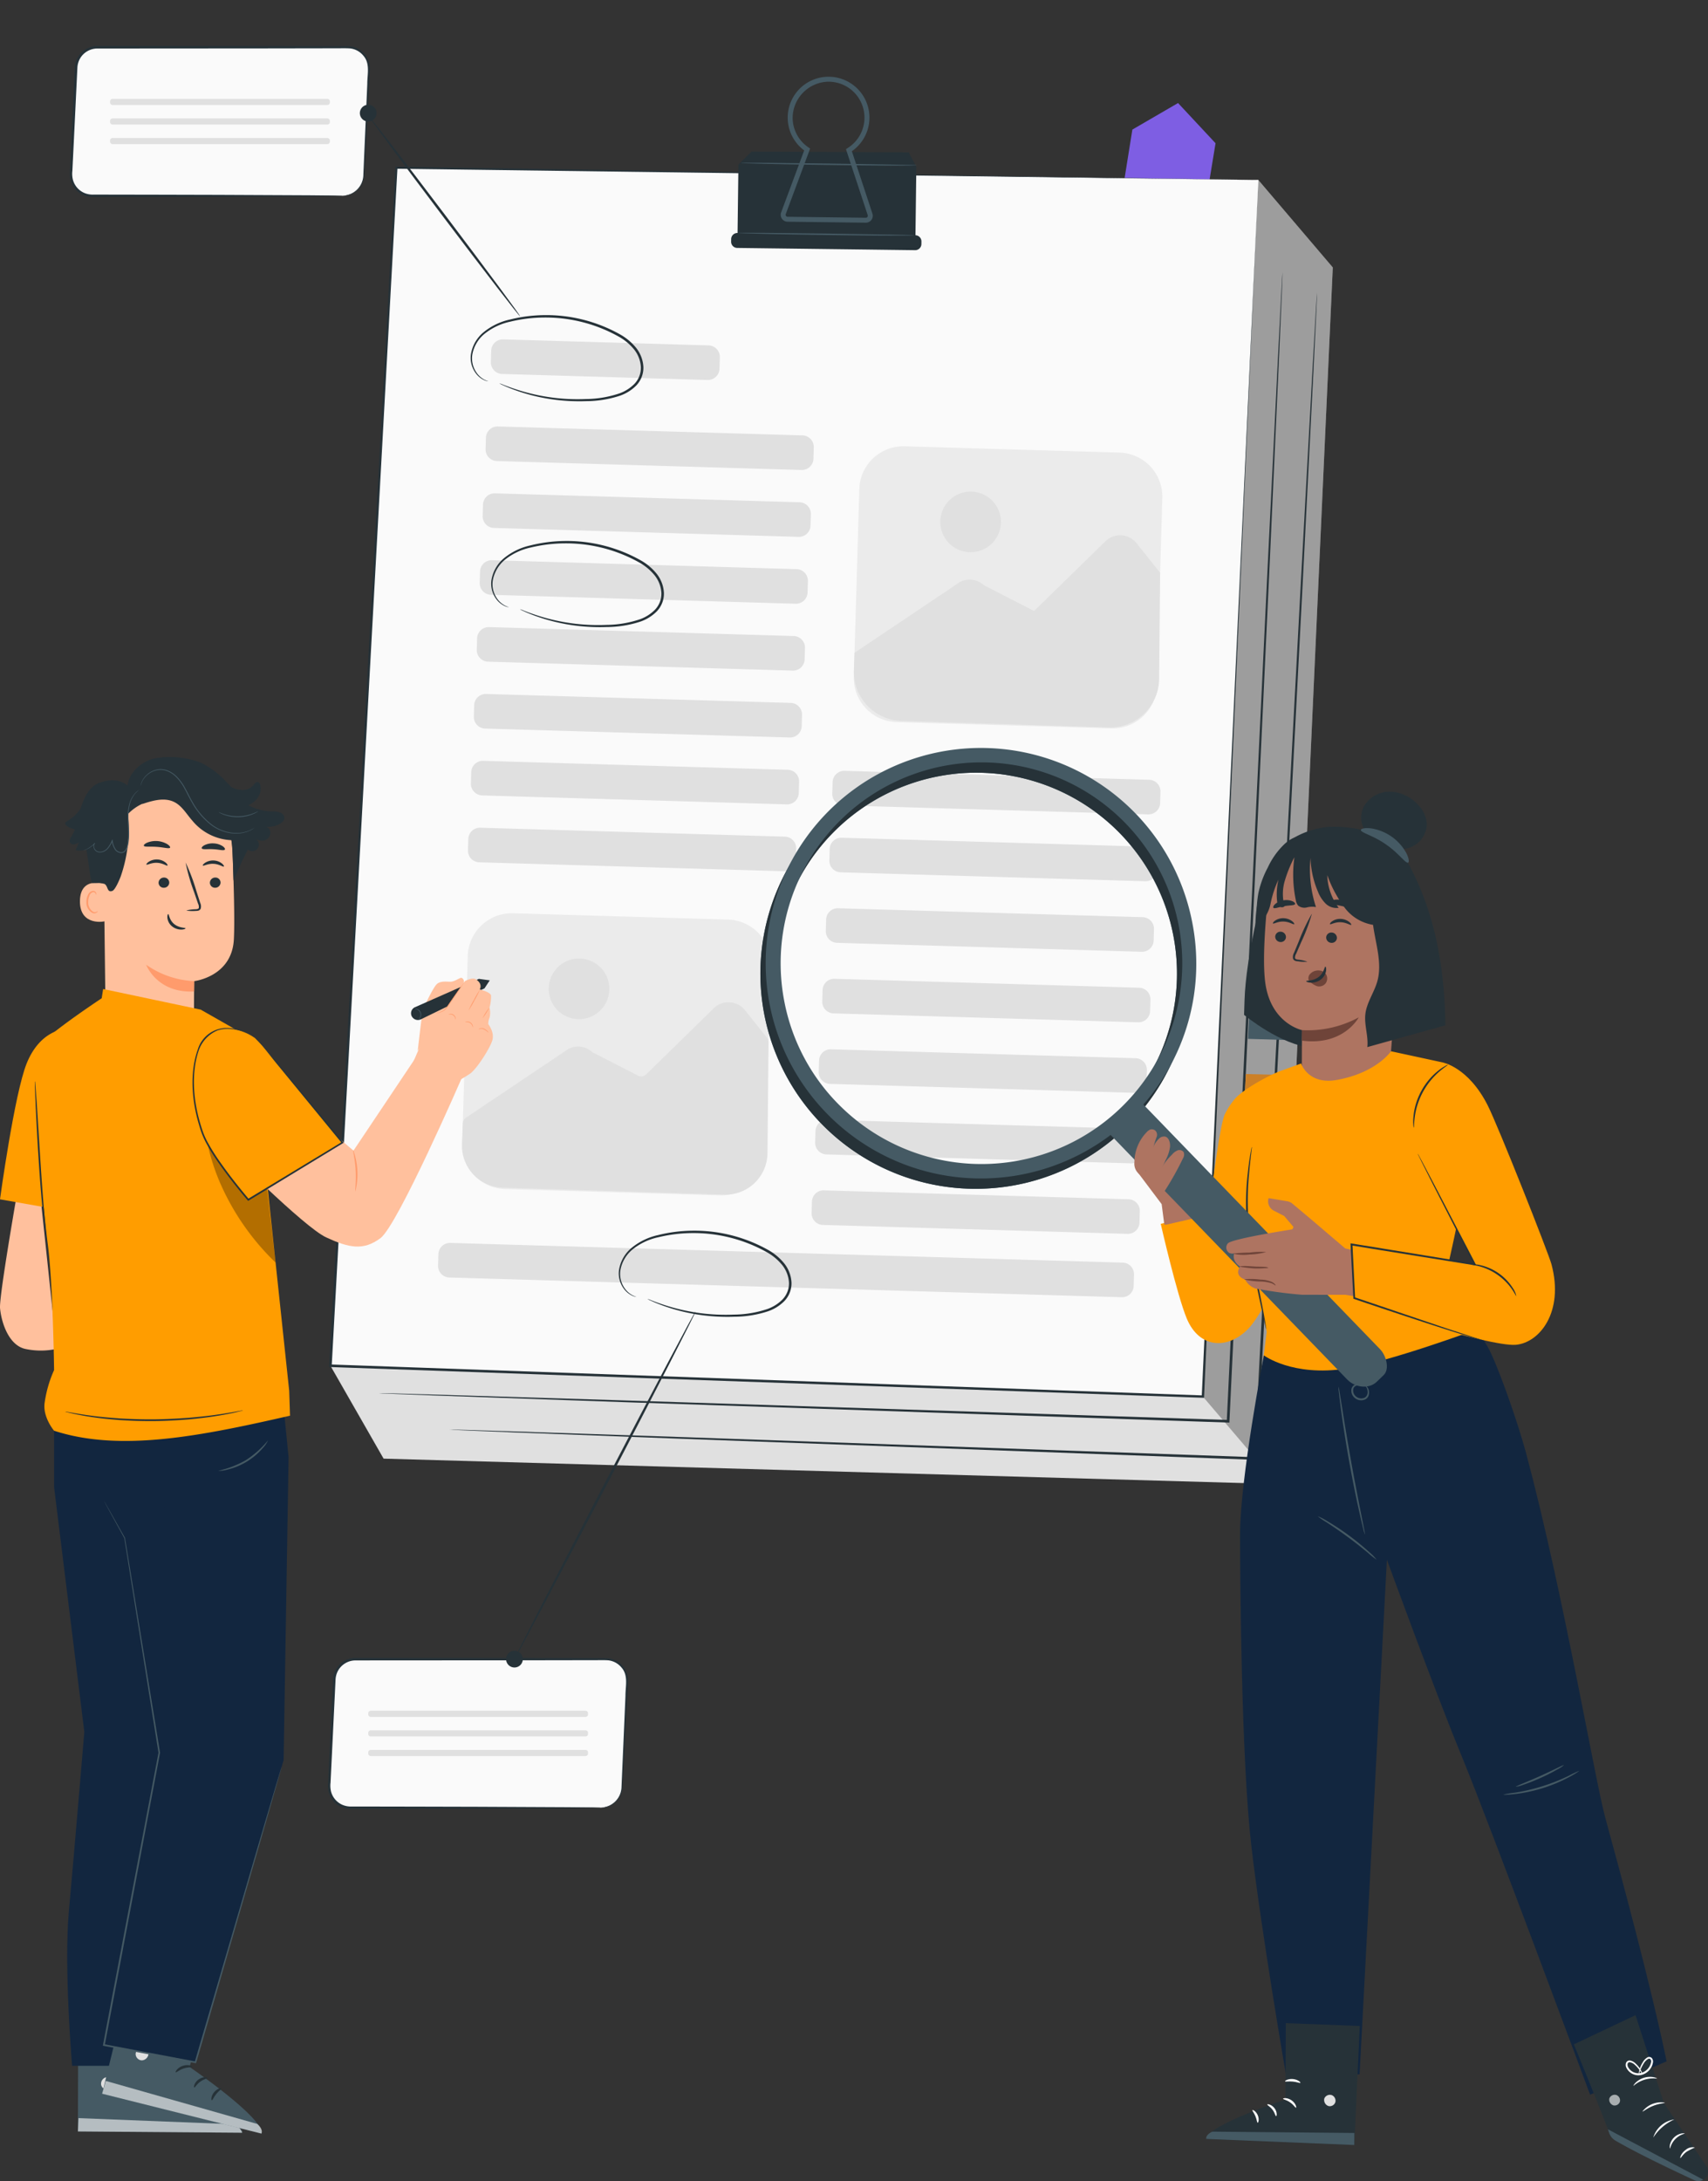 <svg xmlns="http://www.w3.org/2000/svg" xmlns:xlink="http://www.w3.org/1999/xlink" width="397.713" height="507.823" viewBox="0 0 397.713 507.823">
  <rect x="0" y="0" width="397.713" height="507.823" fill="#333333" stroke="none"/>
  <defs>
    <clipPath id="clip-path">
      <rect id="Rectángulo_350740" data-name="Rectángulo 350740" width="397.713" height="507.823" fill="none"/>
    </clipPath>
    <clipPath id="clip-path-2">
      <rect id="Rectángulo_350733" data-name="Rectángulo 350733" width="530.537" height="493.125" fill="none"/>
    </clipPath>
    <clipPath id="clip-path-3">
      <rect id="Rectángulo_350731" data-name="Rectángulo 350731" width="30.245" height="303.62" fill="none"/>
    </clipPath>
    <clipPath id="clip-path-4">
      <rect id="Rectángulo_350735" data-name="Rectángulo 350735" width="397.713" height="369.667" fill="none"/>
    </clipPath>
    <clipPath id="clip-path-5">
      <rect id="Rectángulo_350734" data-name="Rectángulo 350734" width="2.546" height="2.538" fill="none"/>
    </clipPath>
    <clipPath id="clip-path-7">
      <rect id="Rectángulo_350736" data-name="Rectángulo 350736" width="38.265" height="3.396" fill="none"/>
    </clipPath>
    <clipPath id="clip-path-8">
      <rect id="Rectángulo_350737" data-name="Rectángulo 350737" width="37.201" height="12.264" fill="none"/>
    </clipPath>
    <clipPath id="clip-path-9">
      <rect id="Rectángulo_350738" data-name="Rectángulo 350738" width="16.917" height="36.335" fill="none"/>
    </clipPath>
  </defs>
  <g id="Grupo_1030268" data-name="Grupo 1030268" transform="translate(0 155)">
    <g id="Grupo_1030267" data-name="Grupo 1030267" transform="translate(0 -155)" clip-path="url(#clip-path)">
      <g id="Grupo_1030250" data-name="Grupo 1030250" transform="translate(-37.255 10.696)">
        <g id="Grupo_1030249" data-name="Grupo 1030249" clip-path="url(#clip-path-2)">
          <path id="Trazado_728340" data-name="Trazado 728340" d="M110.041,34.845H51.734A4.941,4.941,0,0,1,46.8,29.668l1.183-24.7A4.942,4.942,0,0,1,52.918.26h58.306a4.942,4.942,0,0,1,4.936,5.177l-1.183,24.7a4.941,4.941,0,0,1-4.936,4.7" transform="translate(6.996 0.038)" fill="#fafafa"/>
          <path id="Trazado_728341" data-name="Trazado 728341" d="M110.077,34.884A6.1,6.1,0,0,0,112,34.427a4.919,4.919,0,0,0,2.906-4.475c.217-5.012.53-12.215.915-21.1-.018-2.185.718-4.734-.913-6.58A4.65,4.65,0,0,0,111.887.586c-1.2-.091-2.534-.021-3.829-.039L91.316.575,52.959.6a4.669,4.669,0,0,0-3.973,2.237,4.735,4.735,0,0,0-.672,2.239q-.06,1.25-.12,2.491-.241,4.966-.472,9.777t-.46,9.435q-.057,1.155-.113,2.3a5.754,5.754,0,0,0,.148,2.166,4.678,4.678,0,0,0,2.736,3.027,5.1,5.1,0,0,0,2.048.343l2.168,0,4.251.007,8.126.015,14.586.037,21.121.1,5.742.056,1.493.029a3.206,3.206,0,0,1,.509.031,3.206,3.206,0,0,1-.509.031l-1.493.029L102.333,35l-21.121.1-14.586.037-8.126.015-4.251.007-2.168,0a5.654,5.654,0,0,1-2.254-.376A5.228,5.228,0,0,1,46.758,31.4a6.3,6.3,0,0,1-.176-2.351q.053-1.143.108-2.3.217-4.624.445-9.436T47.6,7.537q.06-1.24.12-2.491A5.245,5.245,0,0,1,52.959,0L91.316.023l16.741.028c1.323.026,2.569-.045,3.892.06a5.12,5.12,0,0,1,3.319,1.867,5.2,5.2,0,0,1,1.148,3.473q-.088,1.748-.171,3.42c-.466,8.883-.843,16.083-1.106,21.093A5.079,5.079,0,0,1,114,33.078a4.961,4.961,0,0,1-1.955,1.459,5.019,5.019,0,0,1-1.46.351c-.339.01-.512,0-.512,0" transform="translate(6.959 0)" fill="#263238"/>
          <path id="Trazado_728342" data-name="Trazado 728342" d="M259.618,33.355l2.5-15.611,10.636-6.179,8.731,9.362-2.631,16.01Z" transform="translate(38.814 1.728)" fill="#7e5ee3"/>
          <path id="Trazado_728343" data-name="Trazado 728343" d="M332.747,47.514l-12.906,283.26L111.724,324.86,99.342,303.231,121.725,39.974l193.684-12.82Z" transform="translate(14.852 4.059)" fill="#e0e0e0"/>
          <g id="Grupo_1030248" data-name="Grupo 1030248" transform="translate(317.355 31.214)" opacity="0.3">
            <g id="Grupo_1030247" data-name="Grupo 1030247" transform="translate(0 0)">
              <g id="Grupo_1030246" data-name="Grupo 1030246" clip-path="url(#clip-path-3)">
                <path id="Trazado_728344" data-name="Trazado 728344" d="M293.419,330.774,276.08,310.413,288.985,27.154l17.339,20.36Z" transform="translate(-276.08 -27.154)"/>
              </g>
            </g>
          </g>
          <path id="Trazado_728345" data-name="Trazado 728345" d="M315.408,27.526,302.5,310.786,99.341,303.6,114.709,24.662Z" transform="translate(14.852 3.687)" fill="#fafafa"/>
          <path id="Trazado_728346" data-name="Trazado 728346" d="M315.449,27.559l-200.7-2.622.246-.229c-4.278,77.949-9.579,174.5-15.311,278.945l-.289-.316,3.354.118,199.806,7.091-.282.26c7.783-167.282,13.065-280.83,13.178-283.247-.108,2.416-5.172,115.976-12.633,283.272l-.011.269-.27-.009-199.809-7.037-3.353-.118-.306-.011.017-.3c5.775-104.437,11.115-200.99,15.425-278.938l.013-.233.232,0,200.7,3.107" transform="translate(14.811 3.655)" fill="#263238"/>
          <path id="Trazado_728347" data-name="Trazado 728347" d="M133.393,85.127l70.949,2.081a2.7,2.7,0,0,0,2.775-2.619l.078-2.659a2.7,2.7,0,0,0-2.617-2.776l-70.949-2.079a2.7,2.7,0,0,0-2.775,2.617l-.078,2.659a2.7,2.7,0,0,0,2.617,2.776" transform="translate(19.551 11.522)" fill="#e0e0e0"/>
          <path id="Trazado_728348" data-name="Trazado 728348" d="M132.8,98.673l70.947,2.081a2.7,2.7,0,0,0,2.776-2.619l.078-2.659a2.7,2.7,0,0,0-2.617-2.776l-70.949-2.079a2.7,2.7,0,0,0-2.775,2.617L130.18,95.9a2.7,2.7,0,0,0,2.617,2.776" transform="translate(19.463 13.547)" fill="#e0e0e0"/>
          <path id="Trazado_728349" data-name="Trazado 728349" d="M132.2,112.219l70.949,2.081a2.7,2.7,0,0,0,2.775-2.619l.078-2.659a2.7,2.7,0,0,0-2.617-2.776l-70.947-2.079a2.7,2.7,0,0,0-2.776,2.617l-.078,2.659a2.7,2.7,0,0,0,2.617,2.776" transform="translate(19.374 15.573)" fill="#e0e0e0"/>
          <path id="Trazado_728350" data-name="Trazado 728350" d="M131.608,125.764l70.949,2.082a2.7,2.7,0,0,0,2.775-2.619l.078-2.659a2.7,2.7,0,0,0-2.617-2.776l-70.949-2.079a2.7,2.7,0,0,0-2.775,2.617l-.078,2.659a2.7,2.7,0,0,0,2.617,2.775" transform="translate(19.285 17.597)" fill="#e0e0e0"/>
          <path id="Trazado_728351" data-name="Trazado 728351" d="M131.013,139.31l70.949,2.081a2.7,2.7,0,0,0,2.775-2.619l.078-2.659a2.7,2.7,0,0,0-2.617-2.776l-70.949-2.079a2.7,2.7,0,0,0-2.775,2.617l-.078,2.659a2.7,2.7,0,0,0,2.617,2.776" transform="translate(19.196 19.624)" fill="#e0e0e0"/>
          <path id="Trazado_728352" data-name="Trazado 728352" d="M130.418,152.856l70.948,2.081a2.7,2.7,0,0,0,2.776-2.619l.078-2.659a2.7,2.7,0,0,0-2.617-2.776L130.653,144.8a2.7,2.7,0,0,0-2.775,2.617l-.078,2.659a2.7,2.7,0,0,0,2.617,2.776" transform="translate(19.107 21.648)" fill="#e0e0e0"/>
          <path id="Trazado_728353" data-name="Trazado 728353" d="M129.823,166.4l70.949,2.081a2.7,2.7,0,0,0,2.775-2.619l.078-2.659a2.7,2.7,0,0,0-2.617-2.776l-70.947-2.079a2.7,2.7,0,0,0-2.776,2.617l-.078,2.659a2.7,2.7,0,0,0,2.617,2.776" transform="translate(19.018 23.673)" fill="#e0e0e0"/>
          <path id="Trazado_728354" data-name="Trazado 728354" d="M203.621,154.882l70.949,2.081a2.7,2.7,0,0,0,2.775-2.619l.078-2.659a2.7,2.7,0,0,0-2.617-2.776l-70.949-2.079a2.7,2.7,0,0,0-2.775,2.617L201,152.106a2.7,2.7,0,0,0,2.617,2.776" transform="translate(30.051 21.951)" fill="#e0e0e0"/>
          <path id="Trazado_728355" data-name="Trazado 728355" d="M203.026,168.428l70.947,2.081a2.7,2.7,0,0,0,2.776-2.619l.078-2.659a2.7,2.7,0,0,0-2.617-2.776l-70.949-2.079a2.7,2.7,0,0,0-2.775,2.617l-.078,2.659a2.7,2.7,0,0,0,2.617,2.776" transform="translate(29.962 23.976)" fill="#e0e0e0"/>
          <path id="Trazado_728356" data-name="Trazado 728356" d="M202.308,182.712l70.949,2.079a2.7,2.7,0,0,0,2.775-2.617l.078-2.659a2.7,2.7,0,0,0-2.617-2.776l-70.949-2.079a2.7,2.7,0,0,0-2.775,2.617l-.078,2.659a2.7,2.7,0,0,0,2.617,2.776" transform="translate(29.855 26.112)" fill="#e0e0e0"/>
          <path id="Trazado_728357" data-name="Trazado 728357" d="M201.589,197l70.949,2.079a2.7,2.7,0,0,0,2.775-2.617l.078-2.659a2.7,2.7,0,0,0-2.617-2.776l-70.949-2.079a2.7,2.7,0,0,0-2.775,2.617l-.078,2.659A2.7,2.7,0,0,0,201.589,197" transform="translate(29.747 28.247)" fill="#e0e0e0"/>
          <path id="Trazado_728358" data-name="Trazado 728358" d="M200.871,211.281l70.949,2.081a2.7,2.7,0,0,0,2.775-2.619l.078-2.659a2.7,2.7,0,0,0-2.617-2.776l-70.949-2.079a2.7,2.7,0,0,0-2.775,2.617l-.078,2.659a2.7,2.7,0,0,0,2.617,2.776" transform="translate(29.64 30.382)" fill="#e0e0e0"/>
          <path id="Trazado_728359" data-name="Trazado 728359" d="M200.153,225.565l70.949,2.079a2.7,2.7,0,0,0,2.775-2.617l.078-2.659a2.7,2.7,0,0,0-2.617-2.776l-70.949-2.079a2.7,2.7,0,0,0-2.775,2.617l-.078,2.659a2.7,2.7,0,0,0,2.617,2.776" transform="translate(29.532 32.518)" fill="#e0e0e0"/>
          <path id="Trazado_728360" data-name="Trazado 728360" d="M199.435,239.849l70.949,2.079a2.7,2.7,0,0,0,2.775-2.617l.078-2.659a2.7,2.7,0,0,0-2.617-2.776L199.67,231.8a2.7,2.7,0,0,0-2.775,2.617l-.078,2.659a2.7,2.7,0,0,0,2.617,2.776" transform="translate(29.425 34.654)" fill="#e0e0e0"/>
          <path id="Trazado_728361" data-name="Trazado 728361" d="M123.764,250.5l156.583,4.591a2.7,2.7,0,0,0,2.776-2.619l.078-2.659a2.7,2.7,0,0,0-2.619-2.776L124,242.446a2.7,2.7,0,0,0-2.775,2.617l-.078,2.659a2.7,2.7,0,0,0,2.617,2.776" transform="translate(18.112 36.246)" fill="#e0e0e0"/>
          <path id="Trazado_728362" data-name="Trazado 728362" d="M134.46,67.489l47.846,1.4a2.7,2.7,0,0,0,2.775-2.617l.078-2.659a2.7,2.7,0,0,0-2.617-2.776l-47.846-1.4a2.7,2.7,0,0,0-2.775,2.617l-.078,2.659a2.7,2.7,0,0,0,2.617,2.776" transform="translate(19.711 8.885)" fill="#e0e0e0"/>
          <path id="Trazado_728363" data-name="Trazado 728363" d="M109.107,306.824s.334.03.989.061l2.912.124,11.24.425,41.722,1.471,140.937,4.76.3.01.015-.3c.532-11.2,1.09-22.948,1.656-34.9,3.008-64.242,5.731-122.393,7.7-164.5.955-21.041,1.729-38.068,2.263-49.853.253-5.876.45-10.442.584-13.556q.09-2.309.137-3.526c.026-.794.025-1.2.025-1.2s-.041.406-.088,1.2q-.069,1.214-.2,3.523c-.161,3.113-.4,7.676-.7,13.55-.582,11.782-1.422,28.808-2.46,49.844-2.018,42.1-4.8,100.252-7.883,164.491-.566,11.956-1.121,23.7-1.651,34.9l.316-.292L165.983,308.5l-41.728-1.285-11.244-.318-2.913-.069c-.655-.012-.991,0-.991,0" transform="translate(16.312 6.852)" fill="#263238"/>
          <path id="Trazado_728364" data-name="Trazado 728364" d="M123.467,314.688s.315.03.933.062l2.747.125,10.618.433,39.477,1.508,133.924,4.913.3.011.016-.3c.713-13.515,1.455-27.572,2.214-41.937,3.3-63.388,6.295-120.767,8.459-162.315,1.052-20.76,1.9-37.562,2.493-49.191.279-5.8.5-10.3.646-13.376q.1-2.279.153-3.48c.031-.784.03-1.186.03-1.186s-.041.4-.093,1.183-.121,1.959-.214,3.476c-.176,3.071-.432,7.574-.763,13.37-.636,11.626-1.554,28.424-2.689,49.18-2.212,41.545-5.266,98.921-8.641,162.305-.755,14.365-1.493,28.423-2.2,41.937l.315-.287-133.931-4.7-39.484-1.325-10.621-.329-2.75-.071c-.62-.014-.936-.006-.936-.006" transform="translate(18.459 7.468)" fill="#263238"/>
          <path id="Trazado_728365" data-name="Trazado 728365" d="M181.99,24.4l3.067-3,36.586.179,1.773,3.345Z" transform="translate(27.208 3.198)" fill="#263238"/>
          <rect id="Rectángulo_350732" data-name="Rectángulo 350732" width="17.432" height="41.429" transform="translate(208.98 45.026) rotate(-89.278)" fill="#263238"/>
          <path id="Trazado_728366" data-name="Trazado 728366" d="M224.815,40.466l.008-.6a1.44,1.44,0,0,0-1.422-1.458l-41.424-.522a1.439,1.439,0,0,0-1.458,1.422l-.008.6a1.44,1.44,0,0,0,1.421,1.458l41.425.521a1.438,1.438,0,0,0,1.458-1.421" transform="translate(26.988 5.664)" fill="#263238"/>
          <path id="Trazado_728367" data-name="Trazado 728367" d="M210.386,40.222h-.021l-18.221-.23a1.606,1.606,0,0,1-1.486-2.167l5.366-14.432a9.517,9.517,0,1,1,11.1.184l4.79,14.535a1.606,1.606,0,0,1-1.525,2.109M201.7,7.395c-.074,0-.148,0-.222,0a8.5,8.5,0,0,0-8.144,8.487,8.374,8.374,0,0,0,3.7,6.819l.376.253-5.679,15.27a.456.456,0,0,0,.051.418.45.45,0,0,0,.372.2l18.221.23a.442.442,0,0,0,.375-.186.457.457,0,0,0,.067-.414l-5.07-15.382.382-.239A8.363,8.363,0,0,0,201.7,7.395" transform="translate(28.489 0.933)" fill="#455a64"/>
          <path id="Trazado_728368" data-name="Trazado 728368" d="M222.9,38.408a2.014,2.014,0,0,0-.417-.024l-1.189-.03-4.38-.091-14.452-.236-14.455-.162-4.381-.014-1.192.014a1.971,1.971,0,0,0-.416.028,1.938,1.938,0,0,0,.415.04l1.191.051,4.38.121c3.7.087,8.807.183,14.454.262s10.754.128,14.453.137c1.851,0,3.347,0,4.382-.017.518-.011.918-.016,1.194-.033a1.877,1.877,0,0,0,.413-.045" transform="translate(27.213 5.658)" fill="#455a64"/>
          <path id="Trazado_728369" data-name="Trazado 728369" d="M223.419,24.221A2.055,2.055,0,0,0,223,24.2l-1.189-.03-4.378-.091-14.453-.236-14.455-.162-4.381-.014-1.192.014a1.972,1.972,0,0,0-.416.028,1.937,1.937,0,0,0,.415.04l1.191.051,4.38.122c3.7.086,8.808.182,14.454.261s10.754.128,14.453.137c1.851,0,3.347,0,4.382-.017.518-.011.918-.016,1.194-.033a1.9,1.9,0,0,0,.414-.045" transform="translate(27.29 3.537)" fill="#455a64"/>
          <path id="Trazado_728370" data-name="Trazado 728370" d="M186.047,241.354,136,239.887a10.261,10.261,0,0,1-9.955-10.556l1.282-43.7a10.257,10.257,0,0,1,10.555-9.954l50.049,1.467a10.259,10.259,0,0,1,9.954,10.556L196.6,231.4a10.26,10.26,0,0,1-10.556,9.955" transform="translate(18.843 26.263)" fill="#ebebeb"/>
          <path id="Trazado_728371" data-name="Trazado 728371" d="M126.182,221.931a1.722,1.722,0,0,1,.761-1.368l23.1-15.5a4.782,4.782,0,0,1,6.107.111,1.511,1.511,0,0,0,.3.21l10.47,5.375a1.723,1.723,0,0,0,1.992-.3l15.862-15.51a4.923,4.923,0,0,1,7.128.607l5.09,6.389a1.723,1.723,0,0,1,.375,1.091l-.24,25.808a9.748,9.748,0,0,1-10.055,9.65l-51.642-1.632a9.747,9.747,0,0,1-9.432-10.1Z" transform="translate(18.837 28.958)" fill="#e0e0e0"/>
          <path id="Trazado_728372" data-name="Trazado 728372" d="M157.668,191.578a7.056,7.056,0,1,1-7.371-6.726,7.056,7.056,0,0,1,7.371,6.726" transform="translate(21.464 27.634)" fill="#e0e0e0"/>
          <path id="Trazado_728373" data-name="Trazado 728373" d="M265.368,146.772l-50.048-1.467a10.261,10.261,0,0,1-9.955-10.556l1.282-43.7A10.257,10.257,0,0,1,217.2,81.093l50.049,1.467A10.259,10.259,0,0,1,277.2,93.115l-1.281,43.7a10.26,10.26,0,0,1-10.556,9.955" transform="translate(30.703 12.122)" fill="#ebebeb"/>
          <path id="Trazado_728374" data-name="Trazado 728374" d="M205.527,126.471l23.83-15.991a4.78,4.78,0,0,1,6.245.237l11.74,6.028,16.751-16.378a4.923,4.923,0,0,1,7.128.607l5.47,6.868-.231,24.705a11.422,11.422,0,0,1-11.782,11.31l-48.245-1.525A11.421,11.421,0,0,1,205.38,130.5Z" transform="translate(30.705 14.818)" fill="#e0e0e0"/>
          <path id="Trazado_728375" data-name="Trazado 728375" d="M236.99,97a7.056,7.056,0,1,1-7.371-6.726A7.056,7.056,0,0,1,236.99,97" transform="translate(33.323 13.494)" fill="#e0e0e0"/>
          <path id="Trazado_728376" data-name="Trazado 728376" d="M136.014,115.683a3.023,3.023,0,0,1-.926-.259,5.1,5.1,0,0,1-2.1-1.778,5.976,5.976,0,0,1-1.026-4.218,8.394,8.394,0,0,1,2.79-5.036,14.649,14.649,0,0,1,6.284-3.09,34.554,34.554,0,0,1,7.969-1.03,35.111,35.111,0,0,1,17.693,4.488,12.908,12.908,0,0,1,3.749,3.146,7.806,7.806,0,0,1,1.684,4.473,5.971,5.971,0,0,1-1.679,4.295,9.874,9.874,0,0,1-3.737,2.345,25.319,25.319,0,0,1-7.938,1.283,45.22,45.22,0,0,1-6.986-.3,43.742,43.742,0,0,1-9.816-2.368c-1.12-.414-1.973-.776-2.54-1.045a5.448,5.448,0,0,1-.854-.432,5.9,5.9,0,0,1,.9.322c.58.232,1.445.557,2.57.936a46.729,46.729,0,0,0,9.788,2.167,45.867,45.867,0,0,0,6.917.226,25.107,25.107,0,0,0,7.763-1.3,9.344,9.344,0,0,0,3.515-2.22,5.4,5.4,0,0,0,1.51-3.888,7.234,7.234,0,0,0-1.569-4.124,12.376,12.376,0,0,0-3.581-2.994A34.883,34.883,0,0,0,149,100.824a34.493,34.493,0,0,0-7.852.959,14.32,14.32,0,0,0-6.123,2.924,8.082,8.082,0,0,0-2.742,4.767,5.782,5.782,0,0,0,.889,4.042,5.214,5.214,0,0,0,1.962,1.8c.556.274.885.336.876.368" transform="translate(19.72 14.991)" fill="#263238"/>
          <path id="Trazado_728377" data-name="Trazado 728377" d="M161.86,255.379a3.024,3.024,0,0,1-.926-.259,5.11,5.11,0,0,1-2.1-1.778,5.982,5.982,0,0,1-1.027-4.218,8.394,8.394,0,0,1,2.79-5.036,14.649,14.649,0,0,1,6.284-3.09,34.554,34.554,0,0,1,7.97-1.03,35.108,35.108,0,0,1,17.693,4.488,12.946,12.946,0,0,1,3.75,3.146,7.813,7.813,0,0,1,1.683,4.473,5.971,5.971,0,0,1-1.679,4.295,9.864,9.864,0,0,1-3.737,2.345A25.319,25.319,0,0,1,184.617,260a45.081,45.081,0,0,1-6.986-.3,43.737,43.737,0,0,1-9.816-2.368c-1.12-.414-1.973-.776-2.54-1.045a5.453,5.453,0,0,1-.854-.432,5.889,5.889,0,0,1,.9.322c.581.232,1.446.557,2.57.936a46.728,46.728,0,0,0,9.788,2.167,45.864,45.864,0,0,0,6.917.226,25.136,25.136,0,0,0,7.763-1.3,9.347,9.347,0,0,0,3.515-2.221,5.4,5.4,0,0,0,1.51-3.888,7.234,7.234,0,0,0-1.569-4.124,12.375,12.375,0,0,0-3.581-2.994,34.883,34.883,0,0,0-17.384-4.452,34.477,34.477,0,0,0-7.852.959,14.318,14.318,0,0,0-6.125,2.924,8.088,8.088,0,0,0-2.742,4.767,5.782,5.782,0,0,0,.889,4.042,5.222,5.222,0,0,0,1.962,1.8c.556.274.885.336.876.368" transform="translate(23.584 35.876)" fill="#263238"/>
          <path id="Trazado_728378" data-name="Trazado 728378" d="M131.858,69.934a3.023,3.023,0,0,1-.926-.259,5.1,5.1,0,0,1-2.1-1.778,5.982,5.982,0,0,1-1.027-4.218,8.394,8.394,0,0,1,2.79-5.036,14.647,14.647,0,0,1,6.285-3.09,34.536,34.536,0,0,1,7.968-1.03,35.108,35.108,0,0,1,17.693,4.488,12.946,12.946,0,0,1,3.75,3.146,7.813,7.813,0,0,1,1.683,4.473,5.971,5.971,0,0,1-1.679,4.295,9.865,9.865,0,0,1-3.737,2.345,25.319,25.319,0,0,1-7.938,1.283,45.219,45.219,0,0,1-6.986-.3,43.743,43.743,0,0,1-9.816-2.368c-1.12-.414-1.973-.776-2.54-1.045a5.582,5.582,0,0,1-.854-.432,5.9,5.9,0,0,1,.9.322c.582.232,1.446.558,2.57.936a46.73,46.73,0,0,0,9.788,2.167,45.874,45.874,0,0,0,6.917.226,25.107,25.107,0,0,0,7.763-1.3,9.344,9.344,0,0,0,3.515-2.22,5.4,5.4,0,0,0,1.51-3.888,7.234,7.234,0,0,0-1.569-4.124,12.358,12.358,0,0,0-3.581-2.994,34.882,34.882,0,0,0-17.384-4.452,34.477,34.477,0,0,0-7.852.959,14.318,14.318,0,0,0-6.125,2.924,8.088,8.088,0,0,0-2.742,4.767,5.782,5.782,0,0,0,.889,4.042,5.223,5.223,0,0,0,1.962,1.8c.556.274.885.336.876.368" transform="translate(19.098 8.151)" fill="#263238"/>
          <path id="Trazado_728379" data-name="Trazado 728379" d="M284.9,208.238l15.8.394,7.541,9.718-8.116,9.9-16.218-.476Z" transform="translate(42.446 31.132)" fill="#cc8027"/>
          <path id="Trazado_728380" data-name="Trazado 728380" d="M286.2,184.121l15.8.394,7.541,9.718-8.116,9.9-16.218-.476Z" transform="translate(42.64 27.526)" fill="#455a64"/>
          <path id="Trazado_728381" data-name="Trazado 728381" d="M105.293,10.716H55.3a.593.593,0,0,0-.593.594v.247a.593.593,0,0,0,.593.594h49.994a.593.593,0,0,0,.593-.594V11.31a.593.593,0,0,0-.593-.594" transform="translate(8.179 1.601)" fill="#e0e0e0"/>
          <path id="Trazado_728382" data-name="Trazado 728382" d="M105.293,14.68H55.3a.593.593,0,0,0-.593.594v.247a.594.594,0,0,0,.593.594h49.994a.594.594,0,0,0,.593-.594v-.247a.593.593,0,0,0-.593-.594" transform="translate(8.179 2.194)" fill="#e0e0e0"/>
          <path id="Trazado_728383" data-name="Trazado 728383" d="M105.293,18.643H55.3a.593.593,0,0,0-.593.593v.248a.593.593,0,0,0,.593.594h49.994a.593.593,0,0,0,.593-.594v-.248a.593.593,0,0,0-.593-.593" transform="translate(8.179 2.786)" fill="#e0e0e0"/>
          <path id="Trazado_728384" data-name="Trazado 728384" d="M107.257,14.414c.132-.1,8.087,10.2,17.766,23s17.421,23.268,17.29,23.368-8.086-10.2-17.768-23.006-17.42-23.266-17.287-23.366" transform="translate(16.035 2.154)" fill="#263238"/>
          <path id="Trazado_728385" data-name="Trazado 728385" d="M109.2,13.863a1.947,1.947,0,1,1-1.947-1.947,1.947,1.947,0,0,1,1.947,1.947" transform="translate(15.744 1.781)" fill="#263238"/>
          <path id="Trazado_728386" data-name="Trazado 728386" d="M162.338,361.333H104.031a4.941,4.941,0,0,1-4.935-5.177l1.183-24.7a4.942,4.942,0,0,1,4.936-4.7h58.306a4.941,4.941,0,0,1,4.936,5.177l-1.183,24.7a4.941,4.941,0,0,1-4.936,4.7" transform="translate(14.815 48.849)" fill="#fafafa"/>
          <path id="Trazado_728387" data-name="Trazado 728387" d="M162.374,361.372a6.1,6.1,0,0,0,1.924-.458,4.919,4.919,0,0,0,2.906-4.475c.217-5.013.53-12.215.915-21.1-.018-2.185.718-4.733-.913-6.58a4.657,4.657,0,0,0-3.023-1.684c-1.2-.09-2.534-.019-3.829-.038l-16.741.028-38.358.024a4.669,4.669,0,0,0-3.973,2.237,4.736,4.736,0,0,0-.672,2.239q-.06,1.25-.12,2.491-.24,4.966-.474,9.777t-.459,9.434q-.057,1.157-.113,2.3a5.754,5.754,0,0,0,.148,2.166,4.678,4.678,0,0,0,2.736,3.027,5.123,5.123,0,0,0,2.048.343l2.168,0,4.251.007,8.126.015,14.586.037,21.121.1,5.742.055,1.493.03a3.2,3.2,0,0,1,.509.031,3.2,3.2,0,0,1-.509.031l-1.493.029-5.742.056-21.121.1-14.586.037-8.126.015-4.251.007-2.168,0a5.653,5.653,0,0,1-2.254-.376,5.228,5.228,0,0,1-3.069-3.381,6.294,6.294,0,0,1-.176-2.35q.053-1.145.108-2.3.217-4.625.445-9.436t.463-9.777q.06-1.241.12-2.491a5.245,5.245,0,0,1,5.241-5.046l38.358.023,16.741.028c1.323.025,2.569-.045,3.892.06a5.12,5.12,0,0,1,3.319,1.867,5.2,5.2,0,0,1,1.148,3.473q-.088,1.748-.171,3.42c-.466,8.883-.843,16.083-1.106,21.093a5.079,5.079,0,0,1-1.136,3.115,4.9,4.9,0,0,1-3.415,1.809c-.339.01-.512,0-.512,0" transform="translate(14.778 48.81)" fill="#263238"/>
          <path id="Trazado_728388" data-name="Trazado 728388" d="M157.589,337.2H107.6a.593.593,0,0,0-.593.594v.247a.593.593,0,0,0,.593.594h49.994a.593.593,0,0,0,.593-.594V337.8a.593.593,0,0,0-.593-.594" transform="translate(15.997 50.414)" fill="#e0e0e0"/>
          <path id="Trazado_728389" data-name="Trazado 728389" d="M157.589,341.167H107.6a.593.593,0,0,0-.593.594v.247a.593.593,0,0,0,.593.594h49.994a.593.593,0,0,0,.593-.594v-.247a.593.593,0,0,0-.593-.594" transform="translate(15.997 51.005)" fill="#e0e0e0"/>
          <path id="Trazado_728390" data-name="Trazado 728390" d="M157.589,345.131H107.6a.593.593,0,0,0-.593.594v.247a.593.593,0,0,0,.593.594h49.994a.593.593,0,0,0,.593-.594v-.247a.593.593,0,0,0-.593-.594" transform="translate(15.997 51.598)" fill="#e0e0e0"/>
          <path id="Trazado_728391" data-name="Trazado 728391" d="M178.8,256.327c.147.076-9.176,18.261-20.821,40.611s-21.207,40.415-21.353,40.338,9.174-18.256,20.822-40.614,21.2-40.411,21.352-40.335" transform="translate(20.425 38.321)" fill="#263238"/>
          <path id="Trazado_728392" data-name="Trazado 728392" d="M138.821,327a1.947,1.947,0,1,1-1.947-1.947A1.946,1.946,0,0,1,138.821,327" transform="translate(20.173 48.597)" fill="#263238"/>
        </g>
      </g>
      <g id="Grupo_1030255" data-name="Grupo 1030255" transform="translate(0 138.156)">
        <g id="Grupo_1030254" data-name="Grupo 1030254" clip-path="url(#clip-path-4)">
          <path id="Trazado_728393" data-name="Trazado 728393" d="M340.533,80.872s-3.915,14.636-4.252,24.992l-.112,3.45s8.637,7.172,15.882,7.614L358.124,102Z" transform="translate(-46.486 -11.183)" fill="#263238"/>
          <path id="Trazado_728394" data-name="Trazado 728394" d="M379.324,87.388c-1.651-7.138-2.285-15.447-8.222-20.1-4.405-3.454-9.424-4.416-15.017-4.183a19.821,19.821,0,0,0-8.262,2.744c-3.288,1.862-4.682,5.637-6.269,9.067-3.179,6.872-2.776,16.177-.623,18.763l28.715,15.164c5.734-2.984,9.325-4.172,10.242-11.816a28,28,0,0,0-.564-9.637" transform="translate(-46.911 -8.721)" fill="#263238"/>
          <path id="Trazado_728395" data-name="Trazado 728395" d="M371.119,73.678l-18.071-5.332c-5.822-.848-9.992,6.2-10.592,12.049-.667,6.5-1.225,14.466-.644,19.359,1.168,9.84,8.614,11.379,8.614,11.379,0-.033.017.147-.041,3.054l-.022,5.988a4.966,4.966,0,0,0,1.423,4.053c2.665,3.453,7.523,3.914,13.251,1.795,3.32-1.228,5.628-3.7,5.882-7.064l3.142-41.671a3.443,3.443,0,0,0-2.94-3.61" transform="translate(-47.233 -9.441)" fill="#ae7461"/>
          <path id="Trazado_728396" data-name="Trazado 728396" d="M344.591,92.5a1.255,1.255,0,0,0,1.16,1.312,1.2,1.2,0,0,0,1.336-1.08,1.255,1.255,0,0,0-1.158-1.313,1.2,1.2,0,0,0-1.338,1.081" transform="translate(-47.65 -12.641)" fill="#263238"/>
          <path id="Trazado_728397" data-name="Trazado 728397" d="M343.983,88.985c.149.17,1.127-.5,2.477-.439,1.349.037,2.311.77,2.465.611.075-.07-.072-.371-.491-.7a3.449,3.449,0,0,0-1.965-.692,3.308,3.308,0,0,0-1.979.554c-.427.3-.58.593-.506.669" transform="translate(-47.564 -12.136)" fill="#263238"/>
          <path id="Trazado_728398" data-name="Trazado 728398" d="M358.36,92.724a1.255,1.255,0,0,0,1.159,1.312,1.2,1.2,0,0,0,1.337-1.08,1.255,1.255,0,0,0-1.158-1.313,1.2,1.2,0,0,0-1.338,1.081" transform="translate(-49.554 -12.672)" fill="#263238"/>
          <path id="Trazado_728399" data-name="Trazado 728399" d="M359.388,89.17c.149.17,1.129-.5,2.477-.439,1.349.037,2.312.77,2.465.61.074-.07-.071-.371-.492-.7a3.447,3.447,0,0,0-1.965-.692,3.307,3.307,0,0,0-1.979.554c-.427.3-.58.593-.507.669" transform="translate(-49.695 -12.161)" fill="#263238"/>
          <path id="Trazado_728400" data-name="Trazado 728400" d="M352.745,97.72a8.9,8.9,0,0,0-2.177-.482c-.343-.049-.666-.131-.715-.368a1.75,1.75,0,0,1,.271-1.013l1.122-2.584a45.22,45.22,0,0,0,2.559-6.773,45.118,45.118,0,0,0-3.1,6.552q-.565,1.362-1.08,2.6A1.989,1.989,0,0,0,349.395,97a.865.865,0,0,0,.546.527,2.363,2.363,0,0,0,.583.1,8.77,8.77,0,0,0,2.221.09" transform="translate(-48.308 -11.961)" fill="#263238"/>
          <path id="Trazado_728401" data-name="Trazado 728401" d="M351.8,117.533a24.892,24.892,0,0,0,13.233-2.978s-3.506,6.715-13.258,5.415Z" transform="translate(-48.644 -15.841)" fill="#6f4439"/>
          <path id="Trazado_728402" data-name="Trazado 728402" d="M357.705,102.846a1.961,1.961,0,0,0-1.593-.95,2.547,2.547,0,0,0-2.363,1.057,1.582,1.582,0,0,0-.148,1.138c.078.2.015.1.16.239a4.466,4.466,0,0,0,1.776,1.2,1.911,1.911,0,0,0,2.046-.664,1.951,1.951,0,0,0,.122-2.021" transform="translate(-48.891 -14.089)" fill="#6f4439"/>
          <path id="Trazado_728403" data-name="Trazado 728403" d="M357.422,100.853c-.219-.022-.288,1.442-1.588,2.425s-2.851.751-2.872.956c-.025.091.334.3.993.347a3.644,3.644,0,0,0,2.394-.714,3.178,3.178,0,0,0,1.237-2.038c.084-.609-.063-.979-.164-.975" transform="translate(-48.808 -13.946)" fill="#263238"/>
          <path id="Trazado_728404" data-name="Trazado 728404" d="M358.8,83.508c.1.378,1.456.335,3.014.679,1.566.312,2.793.9,3.034.59.109-.148-.08-.514-.56-.918a5.379,5.379,0,0,0-4.608-.967c-.6.178-.921.436-.881.615" transform="translate(-49.615 -11.44)" fill="#263238"/>
          <path id="Trazado_728405" data-name="Trazado 728405" d="M344.107,84.676c.306.265,1.29-.2,2.524-.392,1.229-.232,2.315-.127,2.509-.478.084-.17-.126-.45-.625-.671a3.846,3.846,0,0,0-2.128-.2,3.8,3.8,0,0,0-1.928.9c-.392.376-.49.708-.353.84" transform="translate(-47.576 -11.46)" fill="#263238"/>
          <path id="Trazado_728406" data-name="Trazado 728406" d="M354.81,67.134c-.016.071-.03.141-.046.212l.034.015c0-.076.008-.151.012-.227" transform="translate(-49.058 -9.283)" fill="#263238"/>
          <path id="Trazado_728407" data-name="Trazado 728407" d="M365.343,114.74c.277-2.564-.755-5.14-.456-7.7.317-2.715,2.076-5.043,2.8-7.68,1.156-4.224-.43-8.715-1.011-13.08a10.361,10.361,0,0,1-6.36-3.672,28.705,28.705,0,0,1-4.3-7.9,13.228,13.228,0,0,0,2.661,7.6,3.569,3.569,0,0,1-3.049-.99,7.985,7.985,0,0,1-1.789-2.778,21.717,21.717,0,0,1-1.732-7.824,28.117,28.117,0,0,0,1.278,11.425,4.876,4.876,0,0,0-2.127.081,2.333,2.333,0,0,1-2.023-.43,2.552,2.552,0,0,1-.554-1.3,29.328,29.328,0,0,1-.325-9.954,30.336,30.336,0,0,0-2.243,5.516,10.688,10.688,0,0,0-.041,5.886.864.864,0,0,1-1.215-.008,2.06,2.06,0,0,1-.532-1.229,15.141,15.141,0,0,1,.322-4.955A25.085,25.085,0,0,0,342.8,81.4a8.443,8.443,0,0,1-3.067,4.97,26.056,26.056,0,0,1,.245-7.506,22.642,22.642,0,0,1,2.2-5.957,17.7,17.7,0,0,1,3.966-5.519c2.882-2.524,4.086-1.437,5.926-.476l.218.091c.006-.045.009-.09.015-.135l.083-.392a27.607,27.607,0,0,1,14.538.68c3.469,1.131,3.787,8.6,4.633,5.051.513-2.147,3.3-.187,3.331-.125,4.091,7.38,8.428,19.086,8.627,37.585Z" transform="translate(-46.956 -9.101)" fill="#263238"/>
          <path id="Trazado_728408" data-name="Trazado 728408" d="M381.09,56.679a9.216,9.216,0,0,0-6.362-3.1,6.944,6.944,0,0,0-6.141,3.2,5.6,5.6,0,0,0,.756,6.693l3.023,2.419a8.279,8.279,0,0,0,6.866.666,5.967,5.967,0,0,0,3.875-5.446,7.019,7.019,0,0,0-2.016-4.434" transform="translate(-50.862 -7.409)" fill="#263238"/>
          <path id="Trazado_728409" data-name="Trazado 728409" d="M378.746,71.459c-.585.273-2.24-2.261-5.194-4.253-2.91-2.06-5.866-2.709-5.817-3.354.025-.293.857-.529,2.206-.39a11.3,11.3,0,0,1,8.389,5.8c.608,1.212.681,2.074.416,2.2" transform="translate(-50.851 -8.77)" fill="#455a64"/>
          <path id="Trazado_728410" data-name="Trazado 728410" d="M329.234,164.34l11.323-10.605,7.671,12.186c-.153,1.093-9.93,22.163-14.164,26.528-4.83,4.982-11.414,4.6-14.319-2.282-2.29-5.423-6.091-22.119-6.091-22.119Z" transform="translate(-43.373 -21.259)" fill="#ff9d00"/>
          <path id="Trazado_728411" data-name="Trazado 728411" d="M343.311,128.749c-2.7.975-8.927,4.375-10.739,6.607a17.064,17.064,0,0,0-2.287,3.535c-1.417,3.117-4.109,26.226-4.109,26.226l12.059,8.734,10.5-40.419-.67-6.409Z" transform="translate(-45.104 -17.565)" fill="#ff9d00"/>
          <path id="Trazado_728412" data-name="Trazado 728412" d="M340.984,195.007l.759-5.969a194.044,194.044,0,0,1-3.178-19.9c-1.357-14.7,2.476-23.837,3-25.386.3-.878,8.172-17.19,8.172-17.19s1.654,5.025,8.3,3.836c9.267-1.657,12.643-6.681,12.643-6.681l11.974,2.589s4.665,18.736,5.352,24.944c.368,3.328-4.017,22.139-4.017,22.139l7.062,10.564c.211.52-3.068,14.956-3.709,15.552s-12.129,3.264-12.271,3.755-21.9,9.6-21.884,9.227-10.467-12.821-10.467-12.821Z" transform="translate(-46.778 -17.108)" fill="#ff9d00"/>
          <path id="Trazado_728413" data-name="Trazado 728413" d="M338.058,149.571a1.709,1.709,0,0,1-.028.437c-.041.334-.089.744-.148,1.239-.128,1.075-.31,2.633-.47,4.562a65.482,65.482,0,0,0,.282,15.067c.774,5.857,1.9,11.1,2.633,14.9.371,1.9.653,3.448.833,4.518.077.494.14.9.191,1.235a1.586,1.586,0,0,1,.036.436,1.663,1.663,0,0,1-.125-.42c-.074-.329-.165-.731-.274-1.218-.245-1.126-.573-2.643-.973-4.487-.807-3.789-1.989-9.026-2.767-14.909a60.716,60.716,0,0,1-.152-15.156c.2-1.932.431-3.487.612-4.557.092-.535.172-.95.232-1.229a1.556,1.556,0,0,1,.117-.422" transform="translate(-46.559 -20.683)" fill="#263238"/>
          <path id="Trazado_728414" data-name="Trazado 728414" d="M392.706,202.847c2.146,3.643,7.049,17.589,8.954,24.711,8.7,32.5,16.053,76.206,18.5,85.113,3.256,11.868,10.547,38.72,14.257,56.6l-17.82,7.772s-23.34-62.892-29.708-78.346c-6.6-16.013-17.607-46.219-17.607-46.219L362.92,372.287l-17.071.527s-5.838-33.76-8.159-53.937-2.581-61.713-2.6-72.254c-.024-12.836,5.54-41.716,5.54-41.716s6.659,5,19.144,3.084c9.943-1.524,30.558-9.172,30.558-9.172Z" transform="translate(-46.337 -27.493)" fill="#12263f"/>
          <path id="Trazado_728415" data-name="Trazado 728415" d="M361.676,214.288a8.256,8.256,0,0,0,.1,1.376c.091.882.246,2.156.456,3.728.417,3.144,1.071,7.477,1.922,12.241s1.742,9.058,2.44,12.151c.349,1.547.645,2.8.865,3.655a8.187,8.187,0,0,0,.383,1.324,8.2,8.2,0,0,0-.215-1.362c-.187-.945-.431-2.185-.726-3.682-.619-3.108-1.458-7.4-2.31-12.164s-1.552-9.078-2.049-12.208c-.242-1.505-.442-2.754-.6-3.706a8.261,8.261,0,0,0-.271-1.352" transform="translate(-50.012 -29.632)" fill="#455a64"/>
          <path id="Trazado_728416" data-name="Trazado 728416" d="M368.249,213.921c.024,0-.027-.215-.333-.348a2.179,2.179,0,0,0-1.3-.042,2.608,2.608,0,0,0-.851.348,1.431,1.431,0,0,0-.583.946,2.185,2.185,0,0,0,.978,2.169,2.249,2.249,0,0,0,2.378.107,1.55,1.55,0,0,0,.657-.886,2.208,2.208,0,0,0,.064-.924,1.86,1.86,0,0,0-.575-1.172c-.246-.2-.431-.219-.435-.2-.016.036.136.107.312.32a1.88,1.88,0,0,1,.385,1.081,1.5,1.5,0,0,1-.621,1.43,1.879,1.879,0,0,1-1.922-.13,1.809,1.809,0,0,1-.817-1.729,1.069,1.069,0,0,1,.393-.714,2.464,2.464,0,0,1,.718-.345,2.346,2.346,0,0,1,1.162-.1c.268.062.356.207.389.185" transform="translate(-50.494 -29.517)" fill="#455a64"/>
          <path id="Trazado_728417" data-name="Trazado 728417" d="M356.076,249.347a16.512,16.512,0,0,0,2.064,1.416c1.292.844,3.058,2.034,4.951,3.428s3.55,2.734,4.739,3.718a16.7,16.7,0,0,0,1.963,1.555,12.054,12.054,0,0,0-1.757-1.792,58.854,58.854,0,0,0-9.73-7.176,12.075,12.075,0,0,0-2.229-1.149" transform="translate(-49.239 -34.48)" fill="#455a64"/>
          <path id="Trazado_728418" data-name="Trazado 728418" d="M406.236,323.668a2.365,2.365,0,0,0,.739.025c.474-.01,1.158-.061,2-.157a35.751,35.751,0,0,0,12.585-3.944c.746-.4,1.337-.751,1.732-1.013s.607-.414.592-.441a26.349,26.349,0,0,0-2.466,1.175,44.923,44.923,0,0,1-12.486,3.913,26.653,26.653,0,0,0-2.7.443" transform="translate(-56.175 -43.992)" fill="#455a64"/>
          <path id="Trazado_728419" data-name="Trazado 728419" d="M409.595,321.631a6.7,6.7,0,0,0,1.748-.465c1.057-.353,2.5-.9,4.053-1.6s2.92-1.415,3.886-1.973a6.707,6.707,0,0,0,1.508-1c-.065-.113-2.489,1.182-5.577,2.567s-5.66,2.348-5.618,2.471" transform="translate(-56.64 -43.778)" fill="#455a64"/>
          <path id="Trazado_728420" data-name="Trazado 728420" d="M344.477,386.317l-.09,17.787s-18.109,5.882-18.445,9.168l34.48,1.412,1.277-27.708Z" transform="translate(-45.072 -53.421)" fill="#263238"/>
          <path id="Trazado_728421" data-name="Trazado 728421" d="M359.513,405.719a1.408,1.408,0,0,1,.907,1.647,1.354,1.354,0,0,1-1.624.914,1.486,1.486,0,0,1-.951-1.749,1.4,1.4,0,0,1,1.795-.763" transform="translate(-49.475 -56.094)" fill="#e0e0e0"/>
          <path id="Trazado_728422" data-name="Trazado 728422" d="M360.421,418.737l.019-2.8-33.066-.308s-1.563.6-1.434,1.693Z" transform="translate(-45.071 -57.474)" fill="#455a64"/>
          <path id="Trazado_728423" data-name="Trazado 728423" d="M346.707,406.705c0,.169.837.279,1.642.855.823.554,1.218,1.3,1.377,1.241.156-.027-.053-1.044-1.041-1.723s-2.009-.529-1.978-.373" transform="translate(-47.943 -56.221)" fill="#fff"/>
          <path id="Trazado_728424" data-name="Trazado 728424" d="M342.439,408.281c-.045.161.672.477,1.215,1.213.564.72.677,1.5.845,1.5.157.033.314-.949-.378-1.85s-1.672-1.019-1.682-.858" transform="translate(-47.353 -56.45)" fill="#fff"/>
          <path id="Trazado_728425" data-name="Trazado 728425" d="M339.651,412.742c.152.042.421-.789.026-1.729s-1.167-1.339-1.243-1.2c-.1.134.389.65.7,1.426.331.77.35,1.481.516,1.5" transform="translate(-46.798 -56.666)" fill="#fff"/>
          <path id="Trazado_728426" data-name="Trazado 728426" d="M347.251,401.939c.065.157.846-.044,1.795.059.951.084,1.68.433,1.773.293.1-.118-.595-.77-1.715-.877s-1.93.389-1.853.525" transform="translate(-48.018 -55.506)" fill="#fff"/>
          <path id="Trazado_728427" data-name="Trazado 728427" d="M439.646,384.151l6.605,20.48,9.9,14.692a2.2,2.2,0,0,1-2.74,3.239c-4.137-1.9-19.319-8.944-19.719-10.469-.462-1.767-8.4-21.141-8.4-21.141Z" transform="translate(-58.81 -53.121)" fill="#263238"/>
          <path id="Trazado_728428" data-name="Trazado 728428" d="M456.693,426.728l-22.212-11.742.3.862a3.316,3.316,0,0,0,1.45,1.773c1.818,1.068,6.9,3.905,18.384,9.228a2.2,2.2,0,0,0,2.078-.121" transform="translate(-60.081 -57.385)" fill="#455a64"/>
          <g id="Grupo_1030253" data-name="Grupo 1030253" transform="translate(374.691 349.537)" opacity="0.6">
            <g id="Grupo_1030252" data-name="Grupo 1030252">
              <g id="Grupo_1030251" data-name="Grupo 1030251" clip-path="url(#clip-path-5)">
                <path id="Trazado_728429" data-name="Trazado 728429" d="M436.418,405.685a1.335,1.335,0,0,1,.918,1.525,1.283,1.283,0,0,1-1.5.923,1.407,1.407,0,0,1-.963-1.621,1.331,1.331,0,0,1,1.671-.786" transform="translate(-434.819 -405.629)" fill="#fff"/>
              </g>
            </g>
          </g>
          <path id="Trazado_728430" data-name="Trazado 728430" d="M451.268,419.615a4.758,4.758,0,0,1,3.416-3.462c0-.056-.312-.125-.811-.027a3.517,3.517,0,0,0-2.642,2.678c-.092.5-.019.812.037.811" transform="translate(-62.391 -57.536)" fill="#fff"/>
          <path id="Trazado_728431" data-name="Trazado 728431" d="M454.055,422.35c.128.054.55-.833,1.5-1.5a18.077,18.077,0,0,1,1.9-.946,2.444,2.444,0,0,0-2.172.563c-1.075.767-1.344,1.866-1.219,1.884" transform="translate(-62.784 -58.054)" fill="#fff"/>
          <path id="Trazado_728432" data-name="Trazado 728432" d="M446.742,416.541a11.328,11.328,0,0,1,4.923-4.223,6.029,6.029,0,0,0-4.923,4.223" transform="translate(-61.774 -57.012)" fill="#fff"/>
          <path id="Trazado_728433" data-name="Trazado 728433" d="M443.811,409.84c.1.1,1.056-.757,2.5-1.318,1.435-.582,2.723-.614,2.722-.755a5.473,5.473,0,0,0-5.221,2.072" transform="translate(-61.37 -56.37)" fill="#fff"/>
          <path id="Trazado_728434" data-name="Trazado 728434" d="M441.384,402.934a7,7,0,0,1,5.5-1.7c.018-.054-.292-.232-.855-.34a4.8,4.8,0,0,0-4.127,1.278c-.4.407-.559.729-.514.763" transform="translate(-61.034 -55.427)" fill="#fff"/>
          <path id="Trazado_728435" data-name="Trazado 728435" d="M443.229,399.626a1.86,1.86,0,0,0-.24-.778,5.669,5.669,0,0,0-1.312-1.8,2.5,2.5,0,0,0-1.41-.777.886.886,0,0,0-.878.514,1.44,1.44,0,0,0,0,1.029,3.115,3.115,0,0,0,3.527,1.826,3.613,3.613,0,0,0,2.732-2.952,1.253,1.253,0,0,0-.287-1,.869.869,0,0,0-1.01-.136,3.09,3.09,0,0,0-1.1,1.162,6.33,6.33,0,0,0-.838,2.062,1.944,1.944,0,0,0-.068.811,10.058,10.058,0,0,1,1.185-2.689,2.874,2.874,0,0,1,.981-.989.462.462,0,0,1,.551.071.858.858,0,0,1,.15.671,3.226,3.226,0,0,1-2.4,2.533,2.706,2.706,0,0,1-3.016-1.506,1.048,1.048,0,0,1-.029-.719.481.481,0,0,1,.481-.291,2.269,2.269,0,0,1,1.205.636,8.347,8.347,0,0,1,1.773,2.329" transform="translate(-60.747 -54.683)" fill="#fff"/>
          <path id="Trazado_728436" data-name="Trazado 728436" d="M315.112,149.571l8.223,8.494.333,7.4-9.544,2.195h-.486l-.617-4.774-5.5-7.313Z" transform="translate(-42.525 -20.683)" fill="#ae7461"/>
          <path id="Trazado_728437" data-name="Trazado 728437" d="M292.224,128.912a50.118,50.118,0,1,1,12.541-44.021,49.745,49.745,0,0,1-12.541,44.021m-68.48-.133a46.759,46.759,0,1,0-13.862-24.961,46.4,46.4,0,0,0,13.862,24.961" transform="translate(-28.435 -6.169)" fill="#455a64"/>
          <path id="Trazado_728438" data-name="Trazado 728438" d="M292.224,128.912a50.118,50.118,0,1,1,12.541-44.021,49.745,49.745,0,0,1-12.541,44.021m-68.48-.133a46.759,46.759,0,1,0-13.862-24.961,46.4,46.4,0,0,0,13.862,24.961" transform="translate(-28.435 -6.169)" fill="#263238"/>
          <path id="Trazado_728439" data-name="Trazado 728439" d="M293.652,126.116A50.118,50.118,0,1,1,306.193,82.1a49.74,49.74,0,0,1-12.541,44.021m-68.48-.133a46.759,46.759,0,1,0-13.862-24.961,46.406,46.406,0,0,0,13.862,24.961" transform="translate(-28.633 -5.782)" fill="#455a64"/>
          <path id="Trazado_728440" data-name="Trazado 728440" d="M361.993,202.5l1.593-1.542c1.421-1.375.624-4.519-.867-6.045l-55.938-57.818-7.479,7.237,55.854,57.731c1.885,1.85,5.007,2.207,6.836.437" transform="translate(-41.388 -18.958)" fill="#455a64"/>
          <path id="Trazado_728441" data-name="Trazado 728441" d="M311.44,145.127a1.318,1.318,0,0,0-1.132-.3,2.212,2.212,0,0,0-.888.619,10.147,10.147,0,0,0-2.882,7.014,3.108,3.108,0,0,0,1.282,2.892l1.123-.65c.349-.45,1.389-1.2,1.527-1.754.581-2.323-.252-2.226,1.2-6.254a1.39,1.39,0,0,0-.234-1.566" transform="translate(-42.389 -20.022)" fill="#ae7461"/>
          <path id="Trazado_728442" data-name="Trazado 728442" d="M311.587,148.689a5.54,5.54,0,0,1,1.112-1.466,1.616,1.616,0,0,1,1.48-.442c.776.244,1.153,1.36,1.064,2.4a9.028,9.028,0,0,1-.964,2.953q-1.38,2.995-2.764,5.991l-.535-.394a.757.757,0,0,1-1.193-.263,3.177,3.177,0,0,1-.263-1.631,15.637,15.637,0,0,1,2.063-7.146" transform="translate(-42.801 -20.29)" fill="#ae7461"/>
          <path id="Trazado_728443" data-name="Trazado 728443" d="M313.277,155.173a14.025,14.025,0,0,1,2.766-3.707,3.405,3.405,0,0,1,1.285-.975,1.208,1.208,0,0,1,1.443.424,1.669,1.669,0,0,1-.2,1.469,68.656,68.656,0,0,1-4.757,8.353l-1.652-1.664c-.75-1.351.474-2.494,1.11-3.9" transform="translate(-43.135 -20.8)" fill="#ae7461"/>
          <path id="Trazado_728444" data-name="Trazado 728444" d="M360.586,175.439l-1.517-.321-7.936-6.764-4.344-3.648a2.647,2.647,0,0,0-1.272-.586l-4.3-.717a2.443,2.443,0,0,0,1.287,2.948l2.356,1.219,2.156,2.548-.276.551s-14.128,2.192-15.01,3.269a1.469,1.469,0,0,0,.392,2.254,2.287,2.287,0,0,0,1.078.1s-.686,1.667,1.372,3.038c0,0-1.568,2.058,1.175,3.038a4.426,4.426,0,0,0,2.352,2.058,101.749,101.749,0,0,0,10.877,1.47c.882,0,10.129.015,10.129.015l2.034.333Z" transform="translate(-45.82 -22.596)" fill="#ae7461"/>
          <path id="Trazado_728445" data-name="Trazado 728445" d="M333.121,178.317a11.266,11.266,0,0,0,3.907.21,15.656,15.656,0,0,0,3.867-.574,19.3,19.3,0,0,0-3.9.131,37.233,37.233,0,0,0-3.878.233" transform="translate(-46.065 -24.599)" fill="#6f4439"/>
          <path id="Trazado_728446" data-name="Trazado 728446" d="M335.089,181.864c0,.063.367.113.956.191s1.4.189,2.323.246a20.131,20.131,0,0,0,2.344-.051,3.767,3.767,0,0,0,.964-.086c.017-.064-.358-.188-.961-.227-.606-.057-1.429-.021-2.321-.079s-1.726-.122-2.329-.115-.976.063-.976.122" transform="translate(-46.337 -25.132)" fill="#6f4439"/>
          <path id="Trazado_728447" data-name="Trazado 728447" d="M336.127,185.325a16.734,16.734,0,0,0,3.81.511,9.074,9.074,0,0,1,2.607.4c.623.234.907.569.963.519.042-.021-.173-.461-.832-.8a6.89,6.89,0,0,0-2.7-.562,16.742,16.742,0,0,0-3.843-.068" transform="translate(-46.48 -25.617)" fill="#6f4439"/>
          <path id="Trazado_728448" data-name="Trazado 728448" d="M386.379,126.725s5.972,1.031,10.5,9.928c2.5,4.919,14.2,34.5,14.891,37.089,2.968,11.1-2.775,18.249-8.3,18.735-6.085.535-37.559-9.62-37.559-9.62l-.7-13.447,28.71,4.359-13.793-26.774s-.528-17.832,6.251-20.269" transform="translate(-50.502 -17.524)" fill="#ff9d00"/>
          <path id="Trazado_728449" data-name="Trazado 728449" d="M408.087,188.667a4.89,4.89,0,0,0-.772-1.792,12.109,12.109,0,0,0-7.525-5.37,4.9,4.9,0,0,0-1.946-.147c-.005.078.735.131,1.869.452a13.655,13.655,0,0,1,7.339,5.238c.672.969.963,1.651,1.035,1.621" transform="translate(-55.015 -25.073)" fill="#263238"/>
          <path id="Trazado_728450" data-name="Trazado 728450" d="M395.543,194.735a.472.472,0,0,1-.148-.02l-.43-.092c-.382-.078-.931-.243-1.653-.439-1.435-.415-3.524-1.055-6.153-1.892-5.258-1.678-12.687-4.131-21.421-7.086l-.133-.045-.008-.14c-.2-3.869-.424-8.087-.655-12.486l-.015-.275.272.044,7.063,1.143,21.651,3.533-.212.293c-3.9-7.643-7.2-14.1-9.535-18.668l-2.673-5.307-.694-1.413a3.292,3.292,0,0,1-.218-.5,3.424,3.424,0,0,1,.277.466l.75,1.385,2.774,5.256c2.371,4.554,5.717,10.98,9.679,18.592l.186.357-.4-.065-21.658-3.49-7.063-1.147.258-.231c.22,4.4.431,8.619.625,12.489l-.14-.185,21.365,7.238,6.114,2c.713.215,1.257.4,1.63.5l.421.125a.522.522,0,0,1,.14.053" transform="translate(-50.463 -20.934)" fill="#263238"/>
          <path id="Trazado_728451" data-name="Trazado 728451" d="M389.964,127.354c.042.072-.813.564-2,1.589a17.025,17.025,0,0,0-5.717,10.523c-.213,1.557-.16,2.541-.243,2.545a2.122,2.122,0,0,1-.1-.688,10.987,10.987,0,0,1,.028-1.892,14.854,14.854,0,0,1,.517-2.767,15.845,15.845,0,0,1,3.275-6.027,14.8,14.8,0,0,1,2.039-1.939,10.945,10.945,0,0,1,1.573-1.054,2.117,2.117,0,0,1,.632-.29" transform="translate(-52.806 -17.61)" fill="#263238"/>
        </g>
      </g>
      <g id="Grupo_1030266" data-name="Grupo 1030266" transform="translate(0 138.156)">
        <g id="Grupo_1030265" data-name="Grupo 1030265" clip-path="url(#clip-path-4)">
          <path id="Trazado_728452" data-name="Trazado 728452" d="M6.049,148.375S-.3,183.668.011,186.968s1.993,8.55,5.821,9.45a17.194,17.194,0,0,0,7.35,0l-4.595-43.35Z" transform="translate(0 -20.518)" fill="#ffc09d"/>
          <path id="Trazado_728453" data-name="Trazado 728453" d="M28.444,104.8,28,68.334c-.406-9.069,4.533-16.864,13.61-17.018l.839.034A16.228,16.228,0,0,1,58,66.926c.308,7.862.548,16.554.322,20.755-.467,8.7-9.227,9.693-9.227,9.693-.02,0-.054,5.294-.049,7.851l-7,9.718v.52Z" transform="translate(-3.869 -7.096)" fill="#ffc09d"/>
          <path id="Trazado_728454" data-name="Trazado 728454" d="M50.685,104.152a21.036,21.036,0,0,1-11.193-3.818s2.456,6.656,11.172,6.231Z" transform="translate(-5.461 -13.874)" fill="#ff9b6c"/>
          <path id="Trazado_728455" data-name="Trazado 728455" d="M59.2,77.957a1.244,1.244,0,0,1-1.25,1.2,1.189,1.189,0,0,1-1.234-1.174,1.243,1.243,0,0,1,1.249-1.206A1.19,1.19,0,0,1,59.2,77.957" transform="translate(-7.843 -10.618)" fill="#263238"/>
          <path id="Trazado_728456" data-name="Trazado 728456" d="M59.7,73.577c-.16.156-1.075-.58-2.411-.632-1.337-.072-2.346.576-2.483.407-.069-.076.1-.362.54-.655a3.412,3.412,0,0,1,2-.527,3.279,3.279,0,0,1,1.91.7c.4.333.527.632.447.7" transform="translate(-7.576 -9.979)" fill="#263238"/>
          <path id="Trazado_728457" data-name="Trazado 728457" d="M45.338,77.957a1.243,1.243,0,0,1-1.25,1.2,1.188,1.188,0,0,1-1.235-1.173A1.245,1.245,0,0,1,44.1,76.782a1.191,1.191,0,0,1,1.236,1.175" transform="translate(-5.926 -10.618)" fill="#263238"/>
          <path id="Trazado_728458" data-name="Trazado 728458" d="M44.467,73.308c-.161.156-1.075-.58-2.412-.632-1.335-.071-2.345.576-2.483.407-.068-.075.1-.361.542-.655a3.417,3.417,0,0,1,2-.527,3.288,3.288,0,0,1,1.911.706c.4.333.525.632.446.7" transform="translate(-5.47 -9.942)" fill="#263238"/>
          <path id="Trazado_728459" data-name="Trazado 728459" d="M50.3,83.9a8.909,8.909,0,0,1,2.189-.3c.343-.021.669-.075.736-.306a1.743,1.743,0,0,0-.186-1.022l-.9-2.642a44.669,44.669,0,0,1-1.988-6.9,44.806,44.806,0,0,1,2.538,6.72c.3.928.587,1.811.859,2.657a1.979,1.979,0,0,1,.122,1.348.857.857,0,0,1-.583.476,2.293,2.293,0,0,1-.583.057,8.661,8.661,0,0,1-2.2-.088" transform="translate(-6.933 -10.057)" fill="#263238"/>
          <path id="Trazado_728460" data-name="Trazado 728460" d="M44.976,68.452c-.2.333-1.479-.078-3.057-.177-1.577-.131-2.906.09-3.051-.268-.063-.171.216-.467.784-.72a5.326,5.326,0,0,1,4.654.34c.524.333.758.667.67.826" transform="translate(-5.373 -9.252)" fill="#263238"/>
          <path id="Trazado_728461" data-name="Trazado 728461" d="M59.88,69.009c-.286.3-1.368-.047-2.677-.1-1.307-.088-2.425.14-2.671-.184-.108-.157.075-.457.567-.732a4.22,4.22,0,0,1,2.19-.44,4.147,4.147,0,0,1,2.12.667c.455.325.6.642.472.787" transform="translate(-7.537 -9.341)" fill="#263238"/>
          <path id="Trazado_728462" data-name="Trazado 728462" d="M27.562,78.52c-.146-.071-5.907-2.016-5.962,3.942s5.937,4.784,5.949,4.614.013-8.556.013-8.556" transform="translate(-2.987 -10.808)" fill="#ffc09d"/>
          <path id="Trazado_728463" data-name="Trazado 728463" d="M25.992,85.11c-.026-.019-.1.072-.281.151a1.042,1.042,0,0,1-.776.009,2.569,2.569,0,0,1-1.167-2.315,3.431,3.431,0,0,1,.3-1.483,1.2,1.2,0,0,1,.788-.789.528.528,0,0,1,.61.29c.078.167.039.285.071.3.016.015.128-.1.083-.346a.66.66,0,0,0-.231-.376.782.782,0,0,0-.572-.157,1.459,1.459,0,0,0-1.093.913,3.518,3.518,0,0,0-.376,1.657,2.693,2.693,0,0,0,1.49,2.587,1.11,1.11,0,0,0,.95-.148c.186-.146.219-.278.2-.29" transform="translate(-3.229 -11.116)" fill="#ff9b6c"/>
          <path id="Trazado_728464" data-name="Trazado 728464" d="M45.423,86.651c.205-.013.214,1.355,1.389,2.321s2.631.808,2.643,1c.019.086-.324.267-.939.287a3.412,3.412,0,0,1-2.206-.757,2.965,2.965,0,0,1-1.076-1.947c-.055-.572.1-.912.19-.9" transform="translate(-6.253 -11.982)" fill="#263238"/>
          <path id="Trazado_728465" data-name="Trazado 728465" d="M68.592,58.1a1.41,1.41,0,0,0-.654-.832,4.344,4.344,0,0,0-2.224-.388,12.546,12.546,0,0,1-5.436-1.43,6.216,6.216,0,0,0,1.616-1.107,3.742,3.742,0,0,0,1.118-3.706.831.831,0,0,0-.461-.575c-.386-.123-.729.253-1,.551A3.219,3.219,0,0,1,58.5,51.865a5.276,5.276,0,0,1-2.257-.7c-.026-.027-.048-.057-.074-.084-.306-.323-.6-.633-.9-.932l0,0v0a19.713,19.713,0,0,0-6.1-4.632,20.242,20.242,0,0,0-10.8-.973c-3.043.761-5.794,3.191-6.251,6.293-1.685-1.457-4.238-1.474-6.319-.665l-.052-.023c-2.316.8-3.655,3.219-4.362,5.563-.039.128-.072.259-.109.388a9.146,9.146,0,0,1-3.138,3c-.225.128-.483.284-.513.54s.183.467.389.619a4.606,4.606,0,0,0,1.858.8,10.307,10.307,0,0,1-.783,1.612c-.265.438-.581.963-.358,1.424a.975.975,0,0,0,1.013.456,2.861,2.861,0,0,0,1.08-.474q-.4.919-.793,1.839a5.444,5.444,0,0,0,2.511-.139c.465,2.206.787,6.285,1.337,7.782,1.581.046,1.967-.122,2.762.152,1.028.354.614,2.176,1.962,1.673.686-.257,1.765-2.835,2-3.529A34.016,34.016,0,0,0,32.246,57.47a10.946,10.946,0,0,1,3.4-2.4l-.1.092c2.446-.819,5.211-1.619,7.509-.45,1.782.908,2.815,2.78,4.139,4.28a12.473,12.473,0,0,0,9.152,4.583c.311,2.634.364,6.937.464,9.392l2.152-4.889v.02c.173-.286.316-.575.454-.863l.047-.088v-.011a15.367,15.367,0,0,1,.707-1.388l.023.022a1.533,1.533,0,0,0,2.264-2.025,3.474,3.474,0,0,0-.732-.754,2.425,2.425,0,0,0,2.3.626A1.9,1.9,0,0,0,65.4,61.749a1.618,1.618,0,0,0-.95-1.309,5.47,5.47,0,0,0,3.117-.65c.618-.343,1.226-.913,1.027-1.687" transform="translate(-2.438 -6.111)" fill="#263238"/>
          <path id="Trazado_728466" data-name="Trazado 728466" d="M35.542,53.107a7.528,7.528,0,0,0-.884.79,6.268,6.268,0,0,0-1.371,2.88,11.043,11.043,0,0,0-.248,2.213c-.012.8.042,1.663.094,2.571a23.08,23.08,0,0,1,.033,2.86,10.19,10.19,0,0,1-.214,1.506,3.145,3.145,0,0,1-.632,1.456,1.316,1.316,0,0,1-1.235.4,1.957,1.957,0,0,1-1.1-.638,4.523,4.523,0,0,1-.814-2.227l.183.024a7.3,7.3,0,0,1-1.082,1.815,2.594,2.594,0,0,1-1.706.9,1.671,1.671,0,0,1-.9-.167,1.452,1.452,0,0,1-.6-.608,1.5,1.5,0,0,1-.177-.776,1.086,1.086,0,0,1,.288-.675l.091.084A5.614,5.614,0,0,1,23.376,66.9a5.032,5.032,0,0,1-.583.219.973.973,0,0,1-.209.049,1.017,1.017,0,0,1,.2-.082c.13-.052.324-.128.565-.246a5.786,5.786,0,0,0,1.824-1.405l.091.084a1.119,1.119,0,0,0-.072,1.3,1.307,1.307,0,0,0,.546.539,1.518,1.518,0,0,0,.813.142,2.435,2.435,0,0,0,1.584-.86,7.179,7.179,0,0,0,1.042-1.776l.129-.278.054.3a4.366,4.366,0,0,0,.776,2.127,1.764,1.764,0,0,0,.984.57,1.109,1.109,0,0,0,1.05-.339,2.973,2.973,0,0,0,.583-1.362,10.032,10.032,0,0,0,.213-1.474,23.468,23.468,0,0,0-.022-2.836c-.046-.907-.095-1.771-.075-2.584a10.95,10.95,0,0,1,.277-2.242,6.166,6.166,0,0,1,1.454-2.9,3.527,3.527,0,0,1,.942-.736" transform="translate(-3.123 -7.344)" fill="#455a64"/>
          <path id="Trazado_728467" data-name="Trazado 728467" d="M64.547,61.122a.323.323,0,0,1-.071.059l-.22.157a2.91,2.91,0,0,1-.371.232,4.757,4.757,0,0,1-.534.274,7.739,7.739,0,0,1-3.74.628,9.878,9.878,0,0,1-5.24-2,17.117,17.117,0,0,1-4.461-5.263c-.622-1.062-1.127-2.151-1.686-3.157a11.574,11.574,0,0,0-1.918-2.676,5.954,5.954,0,0,0-2.495-1.554,4.263,4.263,0,0,0-1.324-.167,4.693,4.693,0,0,0-1.215.219,5.038,5.038,0,0,0-2.829,2.34,6.079,6.079,0,0,0-.465,1.3.305.305,0,0,1,.008-.091l.045-.267a4.379,4.379,0,0,1,.342-.981,4.976,4.976,0,0,1,.991-1.312,5.112,5.112,0,0,1,1.863-1.127,4.807,4.807,0,0,1,1.255-.239,4.38,4.38,0,0,1,1.376.162,6.1,6.1,0,0,1,2.581,1.582,11.634,11.634,0,0,1,1.96,2.714c.565,1.013,1.07,2.1,1.686,3.152a17.125,17.125,0,0,0,4.4,5.213,9.83,9.83,0,0,0,5.139,2.01,7.852,7.852,0,0,0,3.7-.558,12.151,12.151,0,0,0,1.228-.648" transform="translate(-5.252 -6.567)" fill="#455a64"/>
          <path id="Trazado_728468" data-name="Trazado 728468" d="M68.3,58.873a1.421,1.421,0,0,1-.316.215,6.727,6.727,0,0,1-.932.459,8.911,8.911,0,0,1-1.471.464,9.5,9.5,0,0,1-3.764.078,8.984,8.984,0,0,1-1.488-.4,6.758,6.758,0,0,1-.95-.421,1.411,1.411,0,0,1-.324-.2c.018-.034.5.219,1.319.485a10.333,10.333,0,0,0,1.475.355,10.147,10.147,0,0,0,3.692-.077A10.285,10.285,0,0,0,67,59.412c.812-.3,1.28-.573,1.3-.539" transform="translate(-8.166 -8.141)" fill="#455a64"/>
          <path id="Trazado_728469" data-name="Trazado 728469" d="M40.239,380.1l-.861,19.7s19.73,7.49,19.925,11.145l-38.248-.3.082-30.744Z" transform="translate(-2.912 -52.533)" fill="#455a64"/>
          <path id="Trazado_728470" data-name="Trazado 728470" d="M28.427,400.944a1.563,1.563,0,0,0-1.094,1.774,1.5,1.5,0,0,0,1.749,1.1,1.647,1.647,0,0,0,1.149-1.885,1.556,1.556,0,0,0-1.946-.942" transform="translate(-3.775 -55.435)" fill="#e0e0e0"/>
          <g id="Grupo_1030258" data-name="Grupo 1030258" transform="translate(18.144 355.007)" opacity="0.6">
            <g id="Grupo_1030257" data-name="Grupo 1030257">
              <g id="Grupo_1030256" data-name="Grupo 1030256" clip-path="url(#clip-path-7)">
                <path id="Trazado_728471" data-name="Trazado 728471" d="M21.055,415.075l.129-3.1,36.624,1.444s1.7.755,1.5,1.953Z" transform="translate(-21.055 -411.976)" fill="#fff"/>
              </g>
            </g>
          </g>
          <path id="Trazado_728472" data-name="Trazado 728472" d="M42.477,402.735c-.008.187-.942.265-1.866.857-.939.57-1.419,1.374-1.591,1.3-.171-.038.115-1.152,1.246-1.851s2.253-.477,2.21-.306" transform="translate(-5.39 -55.667)" fill="#263238"/>
          <path id="Trazado_728473" data-name="Trazado 728473" d="M47.27,404.714c.041.181-.77.493-1.411,1.278-.664.766-.83,1.619-1.016,1.609-.176.028-.3-1.067.519-2.028s1.905-1.038,1.908-.859" transform="translate(-6.183 -55.954)" fill="#263238"/>
          <path id="Trazado_728474" data-name="Trazado 728474" d="M50.245,409.8c-.17.039-.422-.9.065-1.916s1.363-1.419,1.442-1.263c.1.154-.467.7-.855,1.542-.407.833-.467,1.621-.652,1.637" transform="translate(-6.918 -56.224)" fill="#263238"/>
          <path id="Trazado_728475" data-name="Trazado 728475" d="M42.051,397.42c-.079.17-.935-.095-1.991-.031-1.058.042-1.882.39-1.979.228-.107-.135.7-.82,1.946-.878s2.116.534,2.023.681" transform="translate(-5.265 -54.861)" fill="#263238"/>
          <path id="Trazado_728476" data-name="Trazado 728476" d="M43.188,397.271a32.019,32.019,0,0,1,.053,4.743l-.153-.234c2.234.848,5.2,1.992,8.36,3.48a44.864,44.864,0,0,1,8.476,4.882,9.062,9.062,0,0,1,2.1,2.135c.4.614.345,1.084.283,1.061a2.667,2.667,0,0,0-.488-.919,10.654,10.654,0,0,0-2.165-1.916,55.527,55.527,0,0,0-8.474-4.663c-3.135-1.479-6.073-2.674-8.266-3.612l-.162-.07.009-.164a31.992,31.992,0,0,1,.429-4.724" transform="translate(-5.911 -54.936)" fill="#263238"/>
          <path id="Trazado_728477" data-name="Trazado 728477" d="M14.614,220.75V238.6l7.041,57s-2.232,26.731-3.6,41.82c-1.19,13.105.755,35.926.755,35.926H39.684l7.469-76.11,4.636-47.466L60.2,221.655Z" transform="translate(-2.021 -30.526)" fill="#12263f"/>
          <path id="Trazado_728478" data-name="Trazado 728478" d="M53.417,375.41,47.95,394.351S65.366,406.27,64.7,409.868L27.59,400.586,34.9,370.724Z" transform="translate(-3.815 -51.265)" fill="#455a64"/>
          <path id="Trazado_728479" data-name="Trazado 728479" d="M38.131,392.943a1.561,1.561,0,0,0-1.48,1.467,1.5,1.5,0,0,0,1.442,1.48,1.649,1.649,0,0,0,1.56-1.562,1.558,1.558,0,0,0-1.67-1.373" transform="translate(-5.068 -54.335)" fill="#e0e0e0"/>
          <g id="Grupo_1030261" data-name="Grupo 1030261" transform="translate(23.775 346.34)" opacity="0.6">
            <g id="Grupo_1030260" data-name="Grupo 1030260">
              <g id="Grupo_1030259" data-name="Grupo 1030259" clip-path="url(#clip-path-8)">
                <path id="Trazado_728480" data-name="Trazado 728480" d="M27.59,404.9l.854-2.981L63.7,411.933s1.472,1.132.994,2.249Z" transform="translate(-27.59 -401.919)" fill="#fff"/>
              </g>
            </g>
          </g>
          <path id="Trazado_728481" data-name="Trazado 728481" d="M51.345,398.035c-.051.18-.978.035-2.015.395-1.047.333-1.7,1-1.852.889-.158-.078.383-1.093,1.647-1.506s2.3.065,2.22.222" transform="translate(-6.562 -54.987)" fill="#263238"/>
          <path id="Trazado_728482" data-name="Trazado 728482" d="M55.521,401.071c0,.186-.864.3-1.671.91-.826.589-1.188,1.379-1.367,1.325-.178-.014-.037-1.106.981-1.848s2.1-.561,2.057-.387" transform="translate(-7.249 -55.439)" fill="#263238"/>
          <path id="Trazado_728483" data-name="Trazado 728483" d="M57.215,406.695c-.174,0-.2-.971.514-1.847s1.66-1.059,1.7-.888c.065.174-.618.569-1.193,1.3-.592.714-.835,1.466-1.019,1.438" transform="translate(-7.898 -55.852)" fill="#263238"/>
          <path id="Trazado_728484" data-name="Trazado 728484" d="M52.233,392.735c-.117.146-.886-.312-1.928-.5-1.038-.209-1.921-.064-1.976-.243-.072-.157.874-.633,2.1-.4s1.931,1.017,1.806,1.137" transform="translate(-6.683 -54.142)" fill="#263238"/>
          <path id="Trazado_728485" data-name="Trazado 728485" d="M70.122,222.163l.958,9.708-1.157,70.494L53.4,358.993l-4,13.733-21.325-4.016L44.511,222.183Z" transform="translate(-3.882 -30.721)" fill="#12263f"/>
          <path id="Trazado_728486" data-name="Trazado 728486" d="M69.441,307.022s-.022.115-.081.335-.153.555-.269.978l-1.075,3.792c-.955,3.321-2.344,8.149-4.094,14.236l-14.381,49.6-.047.163-.167-.031L28,372.085l-.2-.036.037-.2c1.088-5.746,2.225-11.75,3.385-17.873L40.758,303.8v.061c-3.531-22.169-6.347-39.848-7.965-50l.009.027-3.561-6.479-.908-1.675c-.2-.377-.3-.576-.3-.576s.119.184.333.554l.945,1.655,3.63,6.44.007.013,0,.015L41.11,303.8l.005.031-.006.031-9.488,50.189c-1.161,6.123-2.3,12.127-3.389,17.873l-.158-.232L49.4,375.722l-.215.132c5.907-20.162,10.951-37.372,14.52-49.555,1.795-6.074,3.218-10.892,4.2-14.206.492-1.641.871-2.906,1.132-3.775l.3-.97c.069-.217.111-.326.111-.326" transform="translate(-3.845 -33.901)" fill="#455a64"/>
          <path id="Trazado_728487" data-name="Trazado 728487" d="M70.562,228.872a6.7,6.7,0,0,1-1.161,1.7,15.7,15.7,0,0,1-8.4,5.117,6.661,6.661,0,0,1-2.046.25,22.991,22.991,0,0,0,6.447-2.477,23.035,23.035,0,0,0,5.157-4.593" transform="translate(-8.153 -31.649)" fill="#455a64"/>
          <path id="Trazado_728488" data-name="Trazado 728488" d="M123.458,105.217a.9.9,0,0,0-.2-1.243.445.445,0,0,0-.32-.094c-.427.071-1.55.891-2.415.906s-2.336-.251-3.2.552-2.974,5.208-3.242,6.164-1.206,9.357-1.206,9.357Z" transform="translate(-15.608 -14.364)" fill="#ffc09d"/>
          <path id="Trazado_728489" data-name="Trazado 728489" d="M126.865,104.154c-.047.053-10.349,4.6-14.874,6.6a1.538,1.538,0,0,0-.44,2.524,1.609,1.609,0,0,0,1.841.286l14.785-7.2L129.4,104.5Z" transform="translate(-15.359 -14.403)" fill="#263238"/>
          <path id="Trazado_728490" data-name="Trazado 728490" d="M115.894,113.418l3.284-2.42,4.338-6.294s1.776-1.056,2.7-.39,1.22,1.433.793,2.293c0,0,2.45.585,2.626,1.405a9.373,9.373,0,0,1-.354,2.817,4.948,4.948,0,0,1,.018,2.345,3.77,3.77,0,0,0-.309,1.513s1.587,1.942.9,3.929-3.544,6.418-5.076,7.564a33.281,33.281,0,0,1-4.429,2.519l-1.893,3.966-7.856-7.113Z" transform="translate(-15.299 -14.394)" fill="#ffc09d"/>
          <path id="Trazado_728491" data-name="Trazado 728491" d="M124.383,105.116a1.821,1.821,0,0,1-.2.34l-.586.891c-.5.749-1.2,1.777-1.981,2.906l-1.108,1.59a3.956,3.956,0,0,1-.564.647,2.734,2.734,0,0,1-.63.408,5.206,5.206,0,0,1-1.018.342,1.773,1.773,0,0,1-.386.071,1.99,1.99,0,0,1,.37-.131,6.423,6.423,0,0,0,.984-.383c.847-.356,1.41-1.539,2.22-2.635.782-1.13,1.5-2.147,2.02-2.88l.627-.862a1.881,1.881,0,0,1,.248-.3" transform="translate(-16.305 -14.536)" fill="#ff9b6c"/>
          <path id="Trazado_728492" data-name="Trazado 728492" d="M126.592,111.93a24.2,24.2,0,0,1,1.266-2.474,24,24,0,0,1,1.406-2.4A24.29,24.29,0,0,1,128,109.534a24.121,24.121,0,0,1-1.406,2.4" transform="translate(-17.505 -14.804)" fill="#ff9b6c"/>
          <path id="Trazado_728493" data-name="Trazado 728493" d="M127.5,117.056c-.025,0-.037-.141-.117-.346a1.449,1.449,0,0,0-.511-.657,1.481,1.481,0,0,0-.8-.253c-.22-.007-.357.029-.365,0s.122-.094.361-.118a1.363,1.363,0,0,1,.89.235,1.335,1.335,0,0,1,.527.754c.059.233.028.381.009.38" transform="translate(-17.384 -15.997)" fill="#ff9b6c"/>
          <path id="Trazado_728494" data-name="Trazado 728494" d="M131.656,118.481c-.015.017-.137-.073-.324-.222a3.857,3.857,0,0,0-.768-.5,1.471,1.471,0,0,0-.867-.141.879.879,0,0,0-.325.165c-.023,0,.036-.19.294-.275a1.371,1.371,0,0,1,.964.105,2.7,2.7,0,0,1,.776.563c.171.173.264.291.249.307" transform="translate(-17.889 -16.243)" fill="#ff9b6c"/>
          <path id="Trazado_728495" data-name="Trazado 728495" d="M130.39,114.4a13.61,13.61,0,0,1,1.576-2.49,13.609,13.609,0,0,1-1.576,2.49" transform="translate(-18.03 -15.475)" fill="#ff9b6c"/>
          <path id="Trazado_728496" data-name="Trazado 728496" d="M122.824,114.926c-.025,0-.022-.136-.082-.332a1.235,1.235,0,0,0-.444-.634,1.272,1.272,0,0,0-.741-.228c-.206,0-.333.043-.342.02s.109-.1.333-.133a1.187,1.187,0,0,1,.844.211,1.164,1.164,0,0,1,.46.738c.036.224-.01.361-.028.358" transform="translate(-16.762 -15.71)" fill="#ff9b6c"/>
          <path id="Trazado_728497" data-name="Trazado 728497" d="M112.96,114.705c-.018-.022.142-.144.284-.417a1.42,1.42,0,0,0,.077-1.142,1.5,1.5,0,0,0-.817-.809c-.284-.118-.486-.114-.485-.141a.788.788,0,0,1,.524.034,1.494,1.494,0,0,1,.928.858,1.425,1.425,0,0,1-.128,1.256c-.181.282-.375.376-.382.361" transform="translate(-15.49 -15.511)" fill="#455a64"/>
          <path id="Trazado_728498" data-name="Trazado 728498" d="M78.23,136.23,90.691,146.9l15.3-22.851,9.946,5.867s-14.907,34.314-18.947,37.346S89.538,169.5,84.34,167.1s-23.711-21.041-23.711-21.041Z" transform="translate(-8.384 -17.153)" fill="#ffc09d"/>
          <path id="Trazado_728499" data-name="Trazado 728499" d="M95.944,160.021c-.122-.019.217-2.173.066-4.835-.134-2.664-.7-4.77-.582-4.8a16.4,16.4,0,0,1,.515,9.636" transform="translate(-13.194 -20.796)" fill="#ff9b6c"/>
          <path id="Trazado_728500" data-name="Trazado 728500" d="M18.988,117.877s10.593.153,10.747,13.357-2.7,30.866-2.7,30.866L0,157.334s3.354-24.58,6.217-31.66c2.882-7.125,8.386-9,12.771-7.8" transform="translate(0 -16.254)" fill="#ff9d00"/>
          <path id="Trazado_728501" data-name="Trazado 728501" d="M25.314,106.9l-.337,2.153S10.526,118.6,9.709,121.069c-1.268,3.821,1.5,36.1,2.715,45.247s1.467,29.31,1.467,29.31a28,28,0,0,0-2.228,7.83c-.331,3.286,2.228,6.285,2.228,6.285,15.506,5.06,34.447,1.175,54.939-3.5l-.193-5.809-6.7-63.1s1.952-16.4-6.049-21.15c-.879-.521-7.859-4.487-7.859-4.487Z" transform="translate(-1.298 -14.783)" fill="#ff9d00"/>
          <g id="Grupo_1030264" data-name="Grupo 1030264" transform="translate(47.254 119.475)" opacity="0.3">
            <g id="Grupo_1030263" data-name="Grupo 1030263">
              <g id="Grupo_1030262" data-name="Grupo 1030262" clip-path="url(#clip-path-9)">
                <path id="Trazado_728502" data-name="Trazado 728502" d="M54.837,138.647A48.933,48.933,0,0,0,59.6,158.112a57.673,57.673,0,0,0,12.156,16.87L69.586,156.1Z" transform="translate(-54.837 -138.647)"/>
              </g>
            </g>
          </g>
          <path id="Trazado_728503" data-name="Trazado 728503" d="M66.608,119.8c-2.533-2.05-7.245-3.164-9.934-1.321a8.1,8.1,0,0,0-3.262,4.016c-2.295,6.71-.923,13.925.913,19.279s10.709,15.668,10.709,15.668L86.96,144.132s-14.674-17.787-16.2-19.624a38.724,38.724,0,0,0-4.147-4.711" transform="translate(-7.22 -16.254)" fill="#ff9d00"/>
          <path id="Trazado_728504" data-name="Trazado 728504" d="M66.583,119.782a3.849,3.849,0,0,1,.464.37,16.159,16.159,0,0,1,1.209,1.229c1.016,1.118,2.355,2.863,4.164,4.988L87.075,144l.134.16-.179.109-20.715,12.6-1.2.728-.146.089-.109-.13c-2.452-2.9-4.73-5.811-6.775-8.741a46.743,46.743,0,0,1-2.8-4.457,18.58,18.58,0,0,1-1.08-2.328c-.294-.792-.529-1.586-.761-2.374-1.831-6.3-1.878-12.473-.208-17.172a7.02,7.02,0,0,1,7.291-5.034,10.123,10.123,0,0,1,2.27.388,10.767,10.767,0,0,1,2.9,1.281,5.2,5.2,0,0,1,.882.665c-.017.023-.3-.234-.925-.6a11.286,11.286,0,0,0-2.9-1.2,10.076,10.076,0,0,0-2.239-.347,7.283,7.283,0,0,0-2.646.345,7.882,7.882,0,0,0-4.37,4.59c-1.612,4.646-1.54,10.742.295,16.981.233.778.47,1.573.761,2.348a18.064,18.064,0,0,0,1.063,2.274,46.724,46.724,0,0,0,2.782,4.415c2.038,2.911,4.318,5.819,6.758,8.7l-.256-.04,1.2-.728,20.735-12.562-.046.27L72.254,126.508c-1.785-2.146-3.1-3.917-4.085-5.052-.489-.57-.886-.988-1.163-1.261s-.433-.4-.423-.413" transform="translate(-7.195 -16.239)" fill="#263238"/>
          <path id="Trazado_728505" data-name="Trazado 728505" d="M9.428,131.822a1.407,1.407,0,0,1,.063.383c.028.3.06.661.1,1.1.074,1.019.173,2.389.294,4.054.221,3.48.519,8.182.849,13.378.342,5.225.7,9.949,1.011,13.365.154,1.661.282,3.028.376,4.044.039.439.071.8.1,1.1a1.423,1.423,0,0,1,.006.388,1.408,1.408,0,0,1-.086-.377c-.047-.3-.1-.657-.171-1.093-.139-.95-.317-2.328-.5-4.035-.383-3.412-.787-8.139-1.129-13.366S9.758,140.8,9.6,137.375c-.068-1.667-.124-3.04-.166-4.06-.01-.441-.019-.807-.026-1.106a1.411,1.411,0,0,1,.018-.387" transform="translate(-1.301 -18.229)" fill="#263238"/>
          <path id="Trazado_728506" data-name="Trazado 728506" d="M59.042,220.749a1.668,1.668,0,0,1-.406.127l-1.183.288c-.514.127-1.147.259-1.885.4s-1.577.308-2.512.447c-1.864.321-4.1.582-6.591.825-2.491.209-5.238.362-8.124.4-2.888.021-5.637-.078-8.133-.244-2.493-.2-4.736-.427-6.6-.731-.938-.129-1.779-.284-2.516-.426s-1.374-.261-1.887-.388l-1.184-.284a1.752,1.752,0,0,1-.406-.126,1.678,1.678,0,0,1,.424.046l1.2.21c.517.1,1.154.209,1.894.32s1.581.255,2.518.366c1.866.266,4.1.462,6.589.643,2.488.144,5.227.232,8.1.211,2.876-.036,5.612-.178,8.1-.365,2.482-.221,4.716-.452,6.58-.736.935-.121,1.776-.264,2.514-.388s1.376-.226,1.893-.329l1.2-.213a1.749,1.749,0,0,1,.424-.048" transform="translate(-2.435 -30.525)" fill="#263238"/>
        </g>
      </g>
    </g>
  </g>
</svg>
